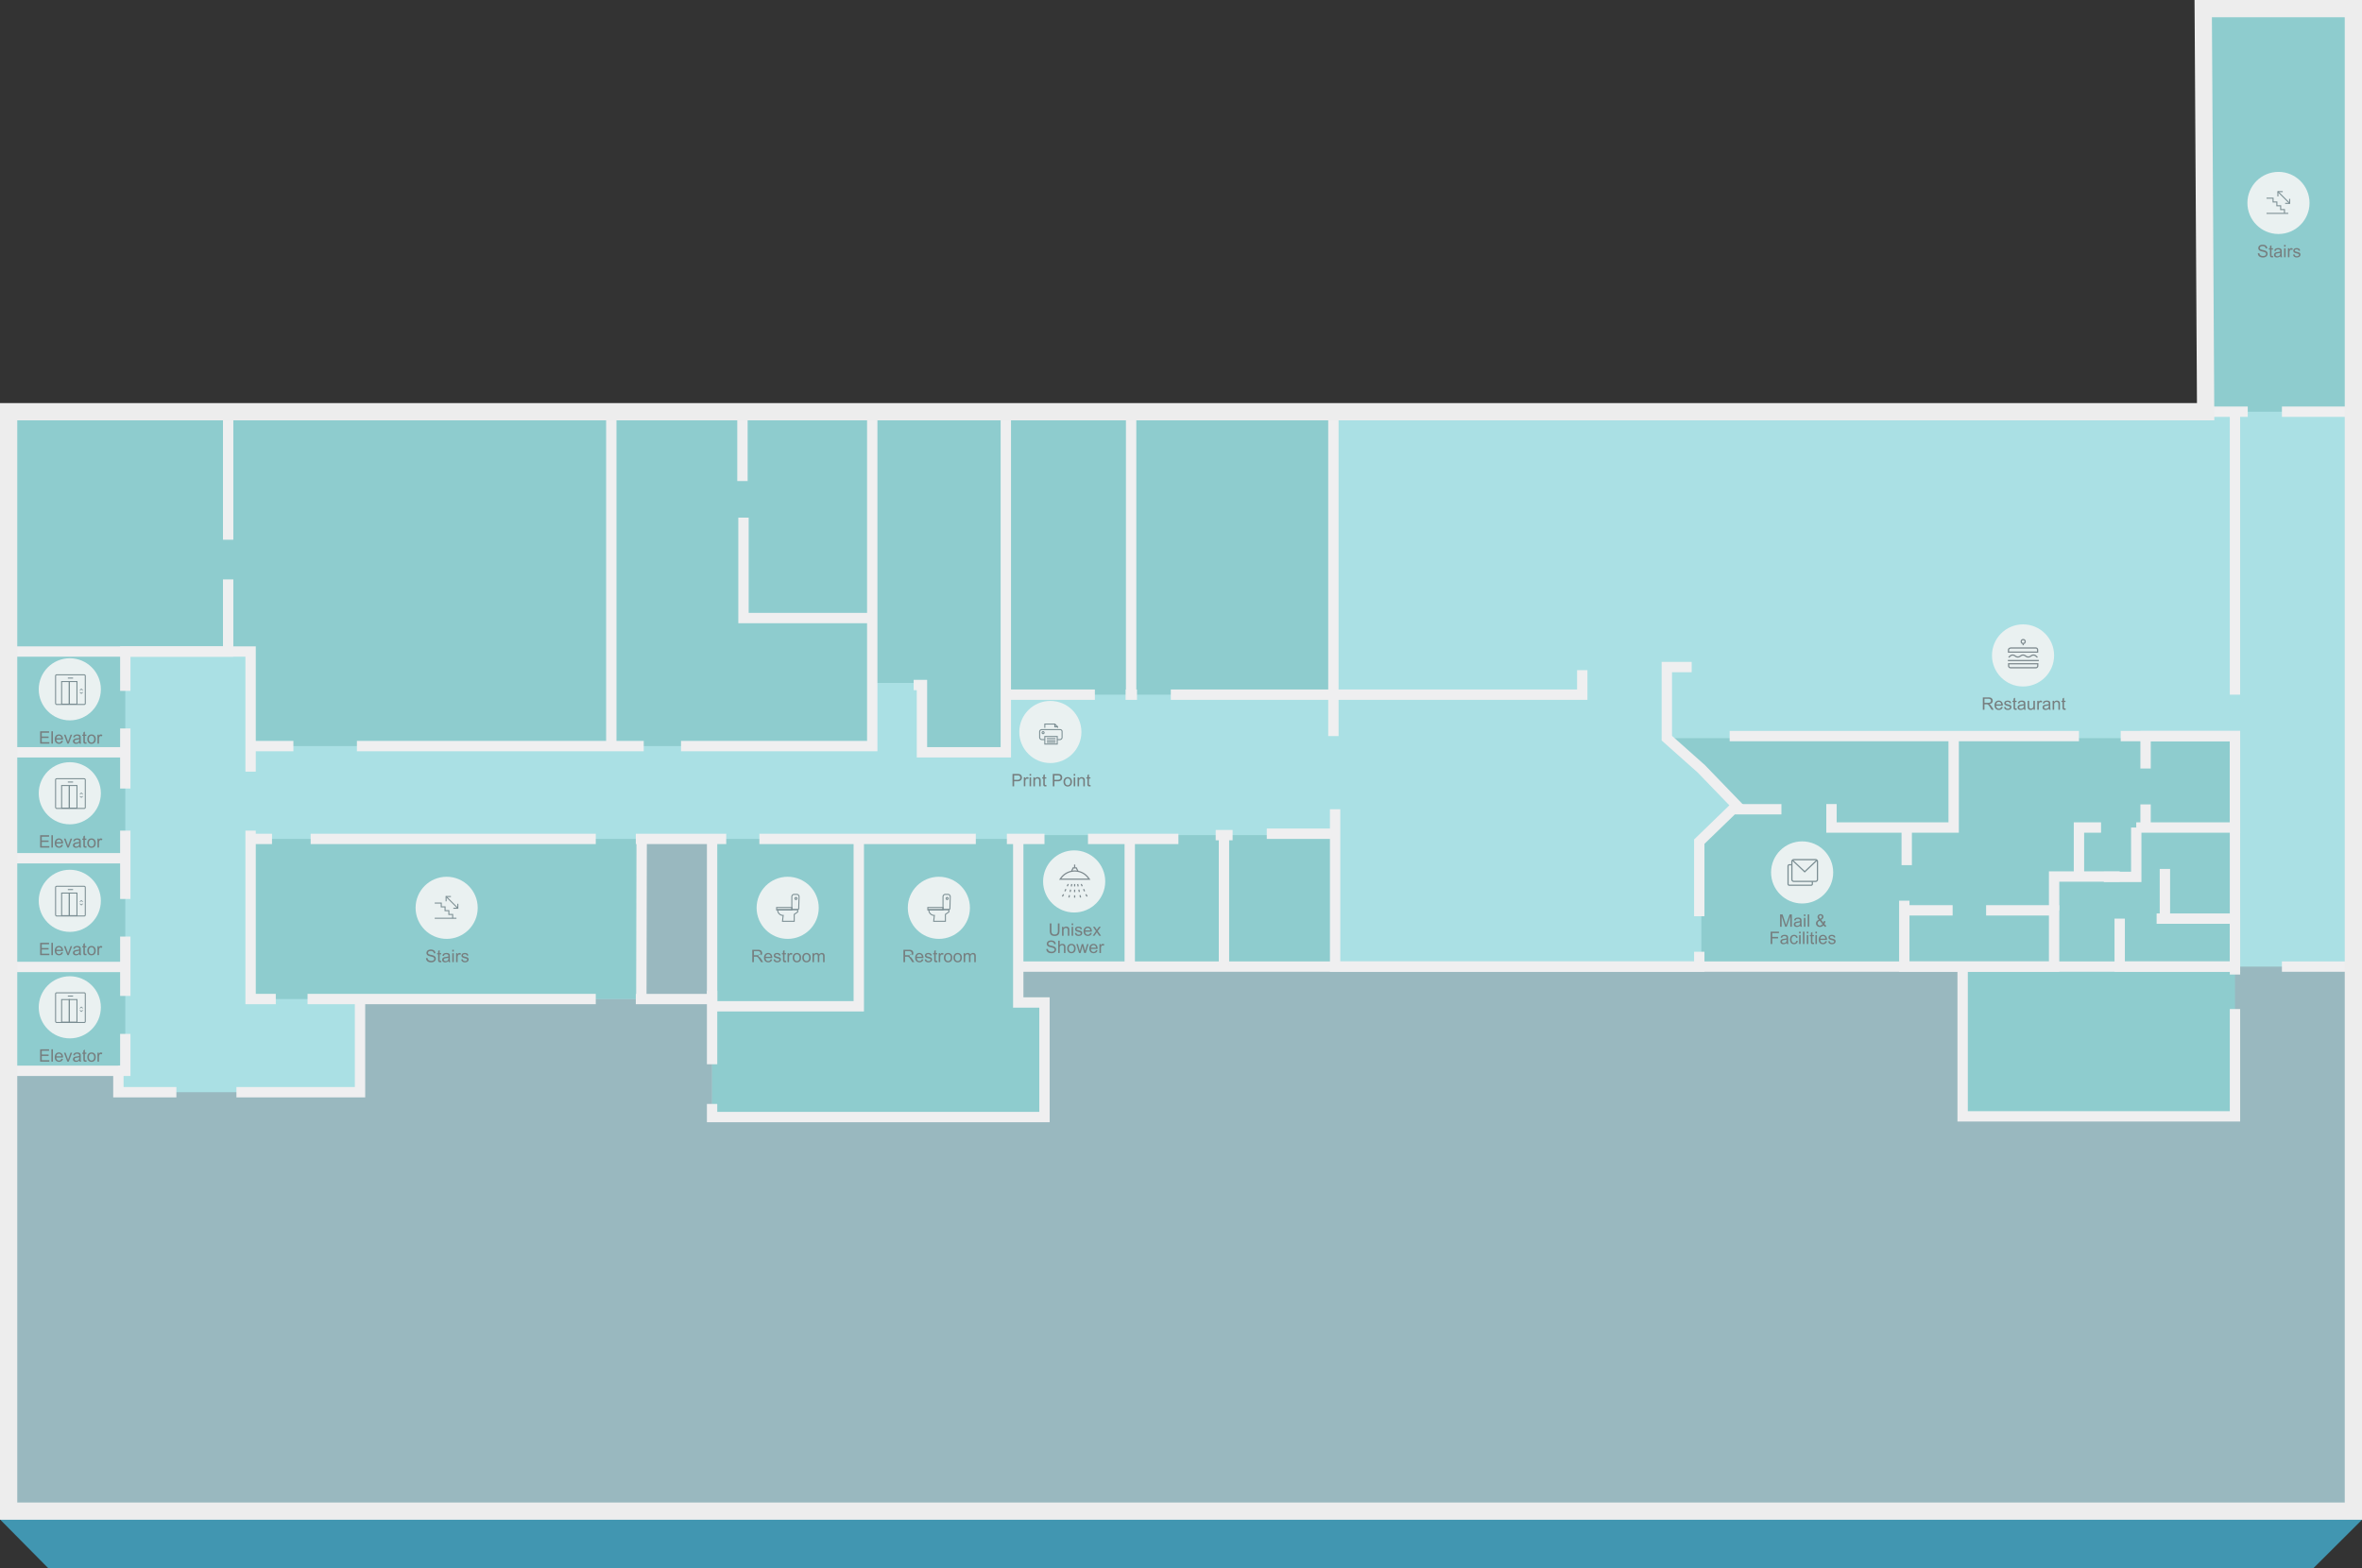 <svg id="Layer_1" data-name="Layer 1" xmlns="http://www.w3.org/2000/svg" viewBox="0 0 684.3 454.45"><rect x="0" y="0" width="684.3" height="454.45" fill="#333333" stroke="none"/><defs><style>.cls-1{fill:#4196b1;}.cls-2{fill:#aae0e4;}.cls-3{fill:#8eccce;}.cls-4{fill:#99b8bf;}.cls-11,.cls-12,.cls-13,.cls-14,.cls-15,.cls-5,.cls-6,.cls-8{fill:none;stroke-miterlimit:10;}.cls-5{stroke:#efeff0;stroke-width:3px;}.cls-6{stroke:#ededed;stroke-width:5px;}.cls-7{fill:#eaf1f1;}.cls-11,.cls-12,.cls-14,.cls-8{stroke:#7a8d92;}.cls-8{stroke-width:0.29px;}.cls-9{isolation:isolate;}.cls-10{fill:#767e7f;}.cls-11{stroke-width:0.293px;}.cls-12{stroke-width:0.2px;}.cls-13,.cls-15{stroke:#7e8a8f;}.cls-13{stroke-width:0.347px;}.cls-14{stroke-width:0.35px;}.cls-15{stroke-width:0.355px;}</style></defs><title>Paris-L3-EDIT</title><g id="shadow"><polygon class="cls-1" points="638.3 4.55 684.2 4.55 684.2 440.5 670.2 454.45 14 454.45 0.2 440.5 0.2 125.25 638.988 125.25 638.3 4.55"/></g><g id="background"><polygon class="cls-2" points="638.3 2.3 681.8 2.3 681.8 437.7 2.5 437.7 2.5 119.1 639 119.1 638.3 2.3"/></g><g id="spaces"><rect class="cls-3" x="73.3" y="243.1" width="113.2" height="46.4"/><polygon class="cls-3" points="206.3 243.1 295 243.1 295 290.5 302.6 290.5 302.6 323.7 206.3 323.7 206.3 243.1"/><polygon class="cls-3" points="386.3 201.3 386.3 119.3 1.7 119.3 1.7 310.3 36.3 310.3 36.3 188.3 72.6 188.3 72.6 216.2 180.2 216.2 252.7 216.2 252.7 197.9 267.4 197.9 267.4 218 291.4 218 291.4 201.3 386.3 201.3"/><rect class="cls-3" x="295" y="242" width="91.7" height="38.1"/><rect class="cls-3" x="568.6" y="280.1" width="79" height="43.4"/><rect class="cls-3" x="640.2" y="1.1" width="42.7" height="118.2"/><polygon class="cls-3" points="482.9 213.9 647.5 213.9 647.5 280.1 492.9 280.1 492.9 244.3 503.4 234.7 482.9 213.9"/><polygon class="cls-4" points="1.7 310.3 34.3 310.3 34.3 316.5 104.3 316.5 104.3 289.5 186.6 289.5 186.6 243.1 206.3 243.1 206.3 323.8 302.6 323.8 302.6 290.5 295 290.5 295 280.1 568.6 280.1 568.6 323.5 647.5 323.5 647.5 280.1 681.8 280.1 681.8 436.5 2.5 436.5 1.7 310.3"/></g><g id="outline"><polyline class="cls-5" points="2.5 188.8 72.6 188.8 72.6 223.6"/><polyline class="cls-5" points="72.6 240.7 72.6 289.5 79.9 289.5"/><polyline class="cls-5" points="89.1 289.5 172.6 289.5 104.3 289.5 104.3 316.5 68.5 316.5"/><polyline class="cls-5" points="51.1 316.5 34.3 316.5 34.3 310.3 2.5 310.3 2.5 280.2 36.3 280.2 36.3 288.6 36.3 271.4"/><polyline class="cls-5" points="2.5 248.7 36.3 248.7 36.3 260.5 36.3 240.7"/><polyline class="cls-5" points="2.5 218 36.3 218 36.3 228.5 36.3 211.1"/><polyline class="cls-5" points="36.3 200.2 36.3 188.8 66.1 188.8 66.1 167.9"/><polyline class="cls-5" points="34.3 310.3 36.3 310.3 36.3 299.6"/><line class="cls-5" x1="72.6" y1="243.1" x2="78.8" y2="243.1"/><line class="cls-5" x1="90" y1="243.1" x2="172.6" y2="243.1"/><polyline class="cls-5" points="184.2 243.1 210.4 243.1 206.3 243.1 206.3 289.5 184.2 289.5 185.8 289.5 185.9 243.1"/><polyline class="cls-5" points="220 243.1 282.7 243.1 248.8 243.1 248.8 291.6 206.3 291.6 206.3 287.1 206.3 308.4"/><polyline class="cls-5" points="206.3 319.9 206.3 323.7 302.6 323.7 302.6 290.5 295 290.5 295 243.1 291.7 243.1 302.6 243.1"/><polyline class="cls-5" points="315.2 243.1 341.4 243.1 327.3 243.1 327.3 280.1 295 280.1 386.8 280.1 647.5 280.1 647.5 282.4 647.5 213.3 614.4 213.3"/><polyline class="cls-5" points="602.3 213.3 501.1 213.3 566 213.3 566 239.8 530.6 239.8 530.6 233"/><line class="cls-5" x1="552.4" y1="250.7" x2="552.4" y2="239.8"/><polyline class="cls-5" points="551.7 261 551.7 280.1 595.1 280.1 595.1 263.8 575.4 263.8"/><polyline class="cls-5" points="490.1 193.3 482.9 193.3 482.9 213.9 492.9 222.8 504.2 234.5"/><polyline class="cls-5" points="516.1 234.5 502 234.5 492.3 243.9 492.3 265.5"/><polyline class="cls-5" points="492.3 275.8 492.3 280.1 386.8 280.1 386.8 234.5 386.8 241.6 367 241.6"/><polyline class="cls-5" points="357.1 242 352.2 242 354.6 242 354.6 280.1"/><polyline class="cls-5" points="326.1 201.3 329.4 201.3 327.7 201.3 327.7 119.3 386.3 119.3 386.3 201.3 339.2 201.3 458.4 201.3 458.4 194.2"/><line class="cls-5" x1="386.3" y1="201.3" x2="386.3" y2="213.3"/><polyline class="cls-5" points="215.1 139.4 215.1 119.3 252.7 119.3 252.7 216.2 197.3 216.2"/><polyline class="cls-5" points="264.7 198.5 267.1 198.5 267.1 218 291.4 218 291.4 119.3 177.1 119.3 177.1 216.2 186.5 216.2 103.4 216.2"/><line class="cls-5" x1="66.1" y1="156.4" x2="66.1" y2="120.5"/><line class="cls-5" x1="85" y1="216.2" x2="72.6" y2="216.2"/><polyline class="cls-5" points="252.7 179.1 215.4 179.1 215.4 150"/><polyline class="cls-5" points="595.1 263.8 595.1 254 614.1 254 602.3 254 602.3 239.8 608.7 239.8"/><line class="cls-5" x1="551.7" y1="263.8" x2="565.7" y2="263.8"/><polyline class="cls-5" points="621.6 222.7 621.6 213.3 647.5 213.3 647.5 239.8 618.9 239.8 621.6 239.8 621.6 233.1"/><polyline class="cls-5" points="614.1 266.2 614.1 280.1 647.5 280.1 647.5 266.2 624.8 266.2 627.2 266.2 627.2 251.8"/><polyline class="cls-5" points="568.6 280.1 568.6 323.5 647.5 323.5 647.5 292.4"/><polyline class="cls-5" points="661.1 119.3 681.8 119.3 681.8 280.1 661.1 280.1"/><polyline class="cls-5" points="639 119.3 651.2 119.3 647.5 119.3 647.5 201.3"/><polyline class="cls-5" points="618.9 239.8 618.9 254.1 609.5 254.1"/><line class="cls-5" x1="291.4" y1="201.3" x2="317.2" y2="201.3"/><polygon class="cls-6" points="638.3 2.5 681.8 2.5 681.8 437.9 2.5 437.9 2.5 119.3 639 119.3 638.3 2.5"/></g><g id="icons_and_labels" data-name="icons and labels"><circle class="cls-7" cx="228.2" cy="263.068" r="9"/><g id="Outline_Icons-5-3" data-name="Outline Icons-5-3"><path class="cls-8" d="M268.2,292.268c0,.1-.1.3-.2.3h-1.8v-3.7a.684.684,0,0,1,.7-.7h.7a.684.684,0,0,1,.7.7h0l-.1,3.4Z" transform="translate(-36.8 -29)"/><path class="cls-8" d="M263.5,295.968h3.4v-2l1-.7v-.7h-5.8a1.579,1.579,0,0,0,1.5,1.7h.1Z" transform="translate(-36.8 -29)"/><rect class="cls-8" x="225" y="262.968" width="4.4" height="0.7"/><circle class="cls-8" cx="230.6" cy="260.368" r="0.3"/></g><g class="cls-9"><path class="cls-10" d="M254.741,307.807v-3.579h1.587a2.108,2.108,0,0,1,.728.1.8.8,0,0,1,.4.34,1.019,1.019,0,0,1,.149.54.9.9,0,0,1-.247.642.423.423,0,1,0-.476.511,2.487,2.487,0,0,1,.393.476l.623.975h-.6l-.474-.744q-.207-.322-.342-.494a1.054,1.054,0,0,0-.241-.238.691.691,0,0,0-.216-.1,1.384,1.384,0,0,0-.264-.018h-.549v1.59Zm.474-2h1.018a1.526,1.526,0,0,0,.508-.066.54.54,0,0,0,.278-.215.583.583,0,0,0,.1-.321.533.533,0,0,0-.184-.417.862.862,0,0,0-.583-.164h-1.133Z" transform="translate(-36.8 -29)"/><path class="cls-10" d="M260.063,306.972l.454.056a1.108,1.108,0,0,1-.4.618,1.347,1.347,0,0,1-1.644-.131,1.365,1.365,0,0,1-.333-.982,1.433,1.433,0,0,1,.337-1.016,1.14,1.14,0,0,1,.874-.361,1.108,1.108,0,0,1,.85.354,1.4,1.4,0,0,1,.33,1c0,.025,0,.064,0,.117H258.6a1,1,0,0,0,.242.654.723.723,0,0,0,.542.227.67.67,0,0,0,.413-.127A.847.847,0,0,0,260.063,306.972Zm-1.443-.71h1.448a.878.878,0,0,0-.166-.491.674.674,0,0,0-.544-.254.7.7,0,0,0-.509.2A.806.806,0,0,0,258.621,306.262Z" transform="translate(-36.8 -29)"/><path class="cls-10" d="M260.894,307.033l.435-.068a.611.611,0,0,0,.2.4.717.717,0,0,0,.468.139.688.688,0,0,0,.449-.123.368.368,0,0,0,.146-.289.266.266,0,0,0-.129-.234,1.911,1.911,0,0,0-.449-.149,4.078,4.078,0,0,1-.67-.211.64.64,0,0,1-.379-.595.667.667,0,0,1,.08-.321.708.708,0,0,1,.216-.245.9.9,0,0,1,.279-.128,1.325,1.325,0,0,1,.38-.053,1.5,1.5,0,0,1,.536.088.727.727,0,0,1,.34.238.927.927,0,0,1,.151.4l-.43.059a.471.471,0,0,0-.169-.312.62.62,0,0,0-.4-.112.714.714,0,0,0-.432.1.29.29,0,0,0-.129.234.244.244,0,0,0,.054.153.391.391,0,0,0,.168.117c.044.017.173.054.388.112a5.431,5.431,0,0,1,.651.2.661.661,0,0,1,.289.23.645.645,0,0,1,.1.376.736.736,0,0,1-.128.414.824.824,0,0,1-.37.3,1.338,1.338,0,0,1-.547.106,1.219,1.219,0,0,1-.77-.21A.975.975,0,0,1,260.894,307.033Z" transform="translate(-36.8 -29)"/><path class="cls-10" d="M264.529,307.414l.063.388a1.606,1.606,0,0,1-.332.039.759.759,0,0,1-.371-.075.426.426,0,0,1-.186-.2,1.583,1.583,0,0,1-.054-.52v-1.491h-.322v-.342h.322v-.642l.437-.264v.905h.442v.342h-.442v1.517a.778.778,0,0,0,.023.241.178.178,0,0,0,.076.085.287.287,0,0,0,.15.032A1.527,1.527,0,0,0,264.529,307.414Z" transform="translate(-36.8 -29)"/><path class="cls-10" d="M264.954,307.807v-2.593h.4v.394a1.065,1.065,0,0,1,.28-.364.486.486,0,0,1,.282-.088.854.854,0,0,1,.452.142l-.151.408a.62.62,0,0,0-.322-.1.42.42,0,0,0-.259.087.468.468,0,0,0-.164.24,1.712,1.712,0,0,0-.073.513v1.357Z" transform="translate(-36.8 -29)"/><path class="cls-10" d="M266.46,306.51a1.336,1.336,0,0,1,.4-1.066,1.2,1.2,0,0,1,.815-.288,1.164,1.164,0,0,1,.874.351,1.332,1.332,0,0,1,.339.968,1.72,1.72,0,0,1-.15.787,1.07,1.07,0,0,1-.437.446,1.274,1.274,0,0,1-.626.158,1.163,1.163,0,0,1-.88-.35A1.392,1.392,0,0,1,266.46,306.51Zm.452,0a1.1,1.1,0,0,0,.217.746.723.723,0,0,0,1.091,0,1.129,1.129,0,0,0,.217-.759,1.07,1.07,0,0,0-.219-.729.725.725,0,0,0-1.09,0A1.1,1.1,0,0,0,266.912,306.51Z" transform="translate(-36.8 -29)"/><path class="cls-10" d="M269.241,306.51a1.336,1.336,0,0,1,.4-1.066,1.2,1.2,0,0,1,.815-.288,1.164,1.164,0,0,1,.874.351,1.332,1.332,0,0,1,.339.968,1.72,1.72,0,0,1-.15.787,1.07,1.07,0,0,1-.437.446,1.274,1.274,0,0,1-.626.158,1.163,1.163,0,0,1-.88-.35A1.392,1.392,0,0,1,269.241,306.51Zm.452,0a1.1,1.1,0,0,0,.217.746.723.723,0,0,0,1.091,0,1.129,1.129,0,0,0,.217-.759,1.07,1.07,0,0,0-.219-.729.725.725,0,0,0-1.09,0A1.1,1.1,0,0,0,269.692,306.51Z" transform="translate(-36.8 -29)"/><path class="cls-10" d="M272.185,307.807v-2.593h.393v.364a.914.914,0,0,1,.786-.423.852.852,0,0,1,.473.12.636.636,0,0,1,.26.334.931.931,0,0,1,.8-.454.788.788,0,0,1,.593.214.914.914,0,0,1,.208.658v1.779h-.437v-1.633a1.21,1.21,0,0,0-.042-.38.369.369,0,0,0-.155-.187.478.478,0,0,0-.264-.071.615.615,0,0,0-.454.182.8.8,0,0,0-.181.583v1.506h-.439v-1.685a.74.74,0,0,0-.107-.439.407.407,0,0,0-.352-.146.634.634,0,0,0-.343.1.553.553,0,0,0-.229.286,1.6,1.6,0,0,0-.071.541v1.346Z" transform="translate(-36.8 -29)"/></g><circle class="cls-7" cx="20.221" cy="199.746" r="9"/><g class="cls-9"><path class="cls-10" d="M48.43,244.485v-3.579h2.588v.423H48.9v1.1h1.98v.42H48.9v1.219h2.2v.422Z" transform="translate(-36.8 -29)"/><path class="cls-10" d="M51.689,244.485v-3.579h.439v3.579Z" transform="translate(-36.8 -29)"/><path class="cls-10" d="M54.585,243.65l.454.056a1.108,1.108,0,0,1-.4.618A1.347,1.347,0,0,1,53,244.193a1.365,1.365,0,0,1-.333-.982A1.433,1.433,0,0,1,53,242.195a1.14,1.14,0,0,1,.874-.361,1.108,1.108,0,0,1,.85.354,1.4,1.4,0,0,1,.33,1c0,.025,0,.064,0,.117H53.118a1,1,0,0,0,.242.654.723.723,0,0,0,.542.227.67.67,0,0,0,.413-.127A.847.847,0,0,0,54.585,243.65Zm-1.443-.71H54.59a.878.878,0,0,0-.166-.491.674.674,0,0,0-.544-.254.7.7,0,0,0-.509.2A.806.806,0,0,0,53.142,242.94Z" transform="translate(-36.8 -29)"/><path class="cls-10" d="M56.311,244.485l-.986-2.593h.464l.557,1.553q.09.252.166.522.059-.205.164-.493l.576-1.582H57.7l-.981,2.593Z" transform="translate(-36.8 -29)"/><path class="cls-10" d="M59.783,244.165a1.621,1.621,0,0,1-.47.293,1.347,1.347,0,0,1-.485.086.94.94,0,0,1-.657-.209.688.688,0,0,1-.229-.533.7.7,0,0,1,.087-.348.714.714,0,0,1,.227-.253,1.062,1.062,0,0,1,.316-.144,3.061,3.061,0,0,1,.391-.066,3.987,3.987,0,0,0,.784-.151c0-.061,0-.1,0-.114a.485.485,0,0,0-.125-.379.734.734,0,0,0-.5-.148.779.779,0,0,0-.458.108.665.665,0,0,0-.218.384l-.43-.059a1.068,1.068,0,0,1,.193-.445.838.838,0,0,1,.388-.261,1.719,1.719,0,0,1,.588-.092,1.565,1.565,0,0,1,.54.078.706.706,0,0,1,.305.2.693.693,0,0,1,.137.3,2.491,2.491,0,0,1,.022.406v.586a6.264,6.264,0,0,0,.028.774.993.993,0,0,0,.111.312h-.459A.934.934,0,0,1,59.783,244.165Zm-.037-.98a3.285,3.285,0,0,1-.718.166,1.592,1.592,0,0,0-.383.088.381.381,0,0,0-.173.143.389.389,0,0,0,.072.5.573.573,0,0,0,.39.117.9.9,0,0,0,.452-.111.686.686,0,0,0,.291-.3,1.055,1.055,0,0,0,.071-.439Z" transform="translate(-36.8 -29)"/><path class="cls-10" d="M61.831,244.092l.063.388a1.606,1.606,0,0,1-.332.039.759.759,0,0,1-.371-.075.426.426,0,0,1-.186-.2,1.583,1.583,0,0,1-.054-.52v-1.491H60.63v-.342h.322v-.642l.437-.264v.905h.442v.342h-.442v1.517a.778.778,0,0,0,.023.241.178.178,0,0,0,.076.085.287.287,0,0,0,.15.032A1.527,1.527,0,0,0,61.831,244.092Z" transform="translate(-36.8 -29)"/><path class="cls-10" d="M62.1,243.188a1.336,1.336,0,0,1,.4-1.066,1.2,1.2,0,0,1,.815-.288,1.164,1.164,0,0,1,.874.351,1.332,1.332,0,0,1,.339.968,1.72,1.72,0,0,1-.15.787,1.07,1.07,0,0,1-.437.446,1.274,1.274,0,0,1-.626.158,1.163,1.163,0,0,1-.88-.35A1.392,1.392,0,0,1,62.1,243.188Zm.452,0a1.1,1.1,0,0,0,.217.746.723.723,0,0,0,1.091,0,1.129,1.129,0,0,0,.217-.759,1.07,1.07,0,0,0-.219-.729.725.725,0,0,0-1.09,0A1.1,1.1,0,0,0,62.549,243.188Z" transform="translate(-36.8 -29)"/><path class="cls-10" d="M65.037,244.485v-2.593h.4v.394a1.065,1.065,0,0,1,.28-.364.486.486,0,0,1,.282-.088.854.854,0,0,1,.452.142l-.151.408a.62.62,0,0,0-.322-.1.42.42,0,0,0-.259.087.468.468,0,0,0-.164.24,1.712,1.712,0,0,0-.073.513v1.357Z" transform="translate(-36.8 -29)"/></g><rect class="cls-11" x="16.101" y="195.538" width="8.609" height="8.609" rx="0.307" ry="0.307"/><rect class="cls-11" x="17.859" y="197.5" width="2.218" height="6.549"/><rect class="cls-11" x="20.078" y="197.5" width="2.218" height="6.549"/><line class="cls-11" x1="19.652" y1="196.489" x2="21.173" y2="196.489"/><polyline class="cls-12" points="23.155 200.035 23.566 199.65 23.977 200.035"/><polyline class="cls-12" points="23.155 200.582 23.566 200.967 23.977 200.582"/><circle class="cls-7" cx="129.4" cy="263.068" r="9"/><g class="cls-9"><path class="cls-10" d="M160.218,306.656l.447-.039a.983.983,0,0,0,.147.441.811.811,0,0,0,.36.278,1.369,1.369,0,0,0,.549.106,1.314,1.314,0,0,0,.479-.081.659.659,0,0,0,.309-.221.509.509,0,0,0,.1-.307.464.464,0,0,0-.1-.294.712.712,0,0,0-.322-.211,6.145,6.145,0,0,0-.637-.175,3.243,3.243,0,0,1-.691-.224.97.97,0,0,1-.382-.333.817.817,0,0,1-.126-.446.911.911,0,0,1,.154-.506.947.947,0,0,1,.449-.357,1.69,1.69,0,0,1,.656-.123,1.787,1.787,0,0,1,.7.129,1.014,1.014,0,0,1,.468.377,1.094,1.094,0,0,1,.176.564l-.454.033a.732.732,0,0,0-.248-.512.961.961,0,0,0-.624-.174,1,1,0,0,0-.626.157.473.473,0,0,0-.2.38.406.406,0,0,0,.139.317,1.888,1.888,0,0,0,.714.255,4.67,4.67,0,0,1,.793.229,1.078,1.078,0,0,1,.461.365.886.886,0,0,1,.149.509.97.97,0,0,1-.164.538,1.072,1.072,0,0,1-.47.394,1.635,1.635,0,0,1-.689.14,2.072,2.072,0,0,1-.814-.141,1.15,1.15,0,0,1-.516-.427A1.213,1.213,0,0,1,160.218,306.656Z" transform="translate(-36.8 -29)"/><path class="cls-10" d="M164.617,307.414l.063.388a1.6,1.6,0,0,1-.332.039.76.76,0,0,1-.371-.075.428.428,0,0,1-.186-.2,1.6,1.6,0,0,1-.054-.52v-1.491h-.322v-.342h.322v-.642l.438-.264v.905h.441v.342h-.441v1.517a.8.8,0,0,0,.022.241.178.178,0,0,0,.076.085.289.289,0,0,0,.15.032A1.514,1.514,0,0,0,164.617,307.414Z" transform="translate(-36.8 -29)"/><path class="cls-10" d="M166.739,307.486a1.628,1.628,0,0,1-.47.293,1.35,1.35,0,0,1-.485.086.939.939,0,0,1-.656-.209.686.686,0,0,1-.229-.533.7.7,0,0,1,.087-.348.71.71,0,0,1,.227-.253,1.062,1.062,0,0,1,.316-.144,3.03,3.03,0,0,1,.391-.066,3.98,3.98,0,0,0,.783-.151q0-.091,0-.114a.485.485,0,0,0-.125-.379.733.733,0,0,0-.5-.148.778.778,0,0,0-.458.108.665.665,0,0,0-.219.384l-.43-.059a1.063,1.063,0,0,1,.193-.445.836.836,0,0,1,.388-.261,1.722,1.722,0,0,1,.589-.092,1.562,1.562,0,0,1,.539.078.614.614,0,0,1,.442.5,2.508,2.508,0,0,1,.021.406v.586a6.224,6.224,0,0,0,.028.774.969.969,0,0,0,.111.312h-.459A.912.912,0,0,1,166.739,307.486Zm-.037-.98a3.271,3.271,0,0,1-.718.166,1.58,1.58,0,0,0-.383.088.373.373,0,0,0-.234.352.374.374,0,0,0,.133.293.573.573,0,0,0,.39.117.9.9,0,0,0,.451-.111.689.689,0,0,0,.291-.3,1.064,1.064,0,0,0,.07-.439Z" transform="translate(-36.8 -29)"/><path class="cls-10" d="M167.83,304.732v-.5h.439v.5Zm0,3.074v-2.593h.439v2.593Z" transform="translate(-36.8 -29)"/><path class="cls-10" d="M168.934,307.807v-2.593h.4v.394a1.071,1.071,0,0,1,.28-.364.485.485,0,0,1,.281-.088.856.856,0,0,1,.452.142l-.151.408a.62.62,0,0,0-.322-.1.418.418,0,0,0-.259.087.469.469,0,0,0-.164.24,1.712,1.712,0,0,0-.073.513v1.357Z" transform="translate(-36.8 -29)"/><path class="cls-10" d="M170.428,307.033l.435-.068a.611.611,0,0,0,.2.4.716.716,0,0,0,.468.139.689.689,0,0,0,.449-.123.368.368,0,0,0,.146-.289.265.265,0,0,0-.13-.234,1.9,1.9,0,0,0-.449-.149,4.068,4.068,0,0,1-.67-.211.642.642,0,0,1-.38-.595.662.662,0,0,1,.08-.321.7.7,0,0,1,.216-.245.9.9,0,0,1,.279-.128,1.323,1.323,0,0,1,.38-.053,1.505,1.505,0,0,1,.536.088.726.726,0,0,1,.34.238.921.921,0,0,1,.151.4l-.43.059a.473.473,0,0,0-.169-.312.621.621,0,0,0-.4-.112.712.712,0,0,0-.432.1.289.289,0,0,0-.13.234.246.246,0,0,0,.054.153.393.393,0,0,0,.169.117c.044.017.173.054.388.112a5.416,5.416,0,0,1,.651.2.667.667,0,0,1,.289.23.649.649,0,0,1,.1.376.736.736,0,0,1-.128.414.826.826,0,0,1-.37.3,1.336,1.336,0,0,1-.547.106,1.216,1.216,0,0,1-.77-.21A.976.976,0,0,1,170.428,307.033Z" transform="translate(-36.8 -29)"/></g><g id="Outline_Icons-2-2-4-2-2-2-3" data-name="Outline Icons-2-2-4-2-2-2-3"><line class="cls-8" x1="125.939" y1="266.091" x2="132.239" y2="266.091"/><polyline class="cls-8" points="131.139 266.091 131.139 264.991 130.039 264.991 130.039 263.891 128.939 263.891 128.939 262.791 127.839 262.791 127.839 261.691 125.939 261.691"/><line class="cls-8" x1="129.239" y1="259.791" x2="132.639" y2="263.191"/><polyline class="cls-8" points="129.239 261.191 129.239 259.791 130.639 259.791"/><polyline class="cls-8" points="132.639 261.891 132.639 263.191 131.339 263.191"/></g><circle class="cls-7" cx="304.3" cy="212.116" r="9"/><g class="cls-9"><path class="cls-10" d="M330.137,256.854v-3.579h1.35a3.3,3.3,0,0,1,.544.034,1.08,1.08,0,0,1,.442.167.874.874,0,0,1,.287.346,1.164,1.164,0,0,1-.182,1.261,1.393,1.393,0,0,1-1.05.316h-.918v1.455Zm.474-1.877h.925a.978.978,0,0,0,.652-.172.607.607,0,0,0,.193-.48.645.645,0,0,0-.114-.385.529.529,0,0,0-.3-.211,2.011,2.011,0,0,0-.442-.031h-.916Z" transform="translate(-36.8 -29)"/><path class="cls-10" d="M333.411,256.854v-2.593h.4v.394a1.065,1.065,0,0,1,.28-.364.486.486,0,0,1,.282-.088.854.854,0,0,1,.452.142l-.151.408a.62.62,0,0,0-.322-.1.42.42,0,0,0-.259.087.468.468,0,0,0-.164.24,1.712,1.712,0,0,0-.073.513v1.357Z" transform="translate(-36.8 -29)"/><path class="cls-10" d="M335.083,253.78v-.5h.439v.5Zm0,3.074v-2.593h.439v2.593Z" transform="translate(-36.8 -29)"/><path class="cls-10" d="M336.191,256.854v-2.593h.4v.368a.933.933,0,0,1,.825-.427,1.093,1.093,0,0,1,.431.084.677.677,0,0,1,.294.222.846.846,0,0,1,.137.324,2.533,2.533,0,0,1,.024.428v1.594h-.439v-1.577a1.184,1.184,0,0,0-.051-.4.421.421,0,0,0-.182-.213.579.579,0,0,0-.306-.079.712.712,0,0,0-.485.179.878.878,0,0,0-.2.676v1.416Z" transform="translate(-36.8 -29)"/><path class="cls-10" d="M339.932,256.462l.063.388a1.606,1.606,0,0,1-.332.039.759.759,0,0,1-.371-.075.426.426,0,0,1-.186-.2,1.583,1.583,0,0,1-.054-.52V254.6h-.322v-.342h.322v-.642l.437-.264v.905h.442v.342h-.442v1.517a.778.778,0,0,0,.023.241.178.178,0,0,0,.076.085.287.287,0,0,0,.15.032A1.527,1.527,0,0,0,339.932,256.462Z" transform="translate(-36.8 -29)"/><path class="cls-10" d="M341.807,256.854v-3.579h1.35a3.3,3.3,0,0,1,.544.034,1.08,1.08,0,0,1,.442.167.874.874,0,0,1,.287.346,1.164,1.164,0,0,1-.182,1.261,1.393,1.393,0,0,1-1.05.316h-.918v1.455Zm.474-1.877h.925a.978.978,0,0,0,.652-.172.607.607,0,0,0,.193-.48.645.645,0,0,0-.114-.385.529.529,0,0,0-.3-.211,2.011,2.011,0,0,0-.442-.031h-.916Z" transform="translate(-36.8 -29)"/><path class="cls-10" d="M344.922,255.558a1.336,1.336,0,0,1,.4-1.066,1.2,1.2,0,0,1,.815-.288,1.164,1.164,0,0,1,.874.351,1.332,1.332,0,0,1,.339.968,1.72,1.72,0,0,1-.15.787,1.07,1.07,0,0,1-.437.446,1.274,1.274,0,0,1-.626.158,1.163,1.163,0,0,1-.88-.35A1.392,1.392,0,0,1,344.922,255.558Zm.452,0a1.1,1.1,0,0,0,.217.746.723.723,0,0,0,1.091,0,1.129,1.129,0,0,0,.217-.759,1.07,1.07,0,0,0-.219-.729.725.725,0,0,0-1.09,0A1.1,1.1,0,0,0,345.374,255.558Z" transform="translate(-36.8 -29)"/><path class="cls-10" d="M347.869,253.78v-.5h.439v.5Zm0,3.074v-2.593h.439v2.593Z" transform="translate(-36.8 -29)"/><path class="cls-10" d="M348.977,256.854v-2.593h.4v.368a.933.933,0,0,1,.825-.427,1.093,1.093,0,0,1,.431.084.677.677,0,0,1,.294.222.846.846,0,0,1,.137.324,2.533,2.533,0,0,1,.024.428v1.594h-.439v-1.577a1.184,1.184,0,0,0-.051-.4.421.421,0,0,0-.182-.213.579.579,0,0,0-.306-.079.712.712,0,0,0-.485.179.878.878,0,0,0-.2.676v1.416Z" transform="translate(-36.8 -29)"/><path class="cls-10" d="M352.717,256.462l.063.388a1.606,1.606,0,0,1-.332.039.759.759,0,0,1-.371-.075.426.426,0,0,1-.186-.2,1.583,1.583,0,0,1-.054-.52V254.6h-.322v-.342h.322v-.642l.437-.264v.905h.442v.342h-.442v1.517a.778.778,0,0,0,.023.241.178.178,0,0,0,.076.085.287.287,0,0,0,.15.032A1.527,1.527,0,0,0,352.717,256.462Z" transform="translate(-36.8 -29)"/></g><g id="Outline_Icons-13-2-4-2-5" data-name="Outline Icons-13-2-4-2-5"><g id="Outline_Icons-14-2-4-2-5" data-name="Outline Icons-14-2-4-2-5"><path class="cls-8" d="M339.5,243.316h-.9a.645.645,0,0,1-.6-.6v-1.7a.645.645,0,0,1,.6-.6h5.3a.576.576,0,0,1,.6.6h0v1.7a.645.645,0,0,1-.6.6h-.8" transform="translate(-36.8 -29)"/><polyline class="cls-8" points="302.698 210.916 302.698 209.816 305.598 209.816 306.398 210.616 306.398 210.916"/><rect class="cls-8" x="302.698" y="213.416" width="3.6" height="2.2"/><circle class="cls-8" cx="302.198" cy="212.316" r="0.3"/><line class="cls-8" x1="303.298" y1="214.016" x2="305.798" y2="214.016"/><line class="cls-8" x1="303.298" y1="214.616" x2="305.798" y2="214.616"/><line class="cls-8" x1="303.298" y1="215.116" x2="305.798" y2="215.116"/><polyline class="cls-8" points="305.598 209.816 305.598 210.616 306.398 210.616"/></g></g><circle class="cls-7" cx="311.2" cy="255.423" r="9"/><g class="cls-9"><path class="cls-10" d="M343.277,296.583h.474v2.067a2.445,2.445,0,0,1-.122.857,1.048,1.048,0,0,1-.44.517,1.561,1.561,0,0,1-.836.2,1.723,1.723,0,0,1-.823-.173.989.989,0,0,1-.457-.5,2.386,2.386,0,0,1-.137-.9v-2.067h.474v2.065a2.022,2.022,0,0,0,.086.688.656.656,0,0,0,.3.34,1.031,1.031,0,0,0,.517.12.986.986,0,0,0,.745-.237,1.363,1.363,0,0,0,.222-.91Z" transform="translate(-36.8 -29)"/><path class="cls-10" d="M344.483,300.162v-2.593h.4v.368a.933.933,0,0,1,.825-.427,1.093,1.093,0,0,1,.431.084.677.677,0,0,1,.294.222.846.846,0,0,1,.137.324,2.533,2.533,0,0,1,.024.428v1.594h-.439v-1.577a1.184,1.184,0,0,0-.051-.4.421.421,0,0,0-.182-.213.579.579,0,0,0-.306-.079.712.712,0,0,0-.485.179.878.878,0,0,0-.2.676v1.416Z" transform="translate(-36.8 -29)"/><path class="cls-10" d="M347.266,297.088v-.5h.439v.5Zm0,3.074v-2.593h.439v2.593Z" transform="translate(-36.8 -29)"/><path class="cls-10" d="M348.2,299.389l.435-.068a.611.611,0,0,0,.2.4.717.717,0,0,0,.468.139.688.688,0,0,0,.449-.123.368.368,0,0,0,.146-.289.266.266,0,0,0-.129-.234,1.911,1.911,0,0,0-.449-.149,4.078,4.078,0,0,1-.67-.211.64.64,0,0,1-.379-.595.667.667,0,0,1,.08-.321.708.708,0,0,1,.216-.245.9.9,0,0,1,.279-.128,1.325,1.325,0,0,1,.38-.053,1.5,1.5,0,0,1,.536.088.727.727,0,0,1,.34.238.927.927,0,0,1,.151.4l-.43.059a.471.471,0,0,0-.169-.312.62.62,0,0,0-.4-.112.714.714,0,0,0-.432.1.29.29,0,0,0-.129.234.244.244,0,0,0,.054.153.391.391,0,0,0,.168.117c.044.017.173.054.388.112a5.431,5.431,0,0,1,.651.2.661.661,0,0,1,.289.23.645.645,0,0,1,.1.376.736.736,0,0,1-.128.414.824.824,0,0,1-.37.3,1.338,1.338,0,0,1-.547.106,1.219,1.219,0,0,1-.77-.21A.975.975,0,0,1,348.2,299.389Z" transform="translate(-36.8 -29)"/><path class="cls-10" d="M352.649,299.327l.454.056a1.108,1.108,0,0,1-.4.618,1.347,1.347,0,0,1-1.644-.131,1.365,1.365,0,0,1-.333-.982,1.433,1.433,0,0,1,.337-1.016,1.14,1.14,0,0,1,.874-.361,1.108,1.108,0,0,1,.85.354,1.4,1.4,0,0,1,.33,1c0,.025,0,.064,0,.117h-1.934a1,1,0,0,0,.242.654.723.723,0,0,0,.542.227.67.67,0,0,0,.413-.127A.847.847,0,0,0,352.649,299.327Zm-1.443-.71h1.448a.878.878,0,0,0-.166-.491.674.674,0,0,0-.544-.254.7.7,0,0,0-.509.2A.806.806,0,0,0,351.207,298.617Z" transform="translate(-36.8 -29)"/><path class="cls-10" d="M353.362,300.162l.947-1.348-.876-1.245h.549l.4.608c.075.115.135.212.181.29.072-.107.138-.2.2-.286l.437-.612h.525l-.9,1.221.964,1.372h-.54l-.532-.806-.142-.218-.681,1.023Z" transform="translate(-36.8 -29)"/><path class="cls-10" d="M339.932,304.012l.447-.039a.983.983,0,0,0,.148.441.812.812,0,0,0,.36.278,1.371,1.371,0,0,0,.549.106,1.315,1.315,0,0,0,.479-.081.662.662,0,0,0,.309-.221.512.512,0,0,0,.1-.307.466.466,0,0,0-.1-.294.717.717,0,0,0-.322-.211,6.168,6.168,0,0,0-.637-.175,3.247,3.247,0,0,1-.691-.224.966.966,0,0,1-.382-.333.817.817,0,0,1-.126-.446.91.91,0,0,1,.154-.506.95.95,0,0,1,.449-.357,1.692,1.692,0,0,1,.657-.123,1.789,1.789,0,0,1,.7.129,1.01,1.01,0,0,1,.467.377,1.085,1.085,0,0,1,.176.564l-.454.033a.731.731,0,0,0-.248-.512.962.962,0,0,0-.624-.174,1,1,0,0,0-.626.157.472.472,0,0,0-.2.38.407.407,0,0,0,.139.317,1.885,1.885,0,0,0,.714.255,4.66,4.66,0,0,1,.792.229,1.08,1.08,0,0,1,.461.365.889.889,0,0,1,.149.509.973.973,0,0,1-.164.538,1.075,1.075,0,0,1-.47.394,1.637,1.637,0,0,1-.69.14,2.071,2.071,0,0,1-.814-.141,1.147,1.147,0,0,1-.516-.427A1.208,1.208,0,0,1,339.932,304.012Z" transform="translate(-36.8 -29)"/><path class="cls-10" d="M343.372,305.162v-3.579h.439v1.284a.983.983,0,0,1,.776-.356,1.053,1.053,0,0,1,.5.113.668.668,0,0,1,.3.313,1.443,1.443,0,0,1,.092.582v1.643h-.439V303.52a.682.682,0,0,0-.143-.48.534.534,0,0,0-.4-.15.712.712,0,0,0-.367.1.568.568,0,0,0-.246.275,1.258,1.258,0,0,0-.073.479v1.418Z" transform="translate(-36.8 -29)"/><path class="cls-10" d="M345.989,303.865a1.336,1.336,0,0,1,.4-1.066,1.2,1.2,0,0,1,.815-.288,1.164,1.164,0,0,1,.874.351,1.332,1.332,0,0,1,.339.968,1.72,1.72,0,0,1-.15.787,1.07,1.07,0,0,1-.437.446,1.274,1.274,0,0,1-.626.158,1.163,1.163,0,0,1-.88-.35A1.392,1.392,0,0,1,345.989,303.865Zm.452,0a1.1,1.1,0,0,0,.217.746.723.723,0,0,0,1.091,0,1.129,1.129,0,0,0,.217-.759,1.07,1.07,0,0,0-.219-.729.725.725,0,0,0-1.09,0A1.1,1.1,0,0,0,346.441,303.865Z" transform="translate(-36.8 -29)"/><path class="cls-10" d="M349.412,305.162l-.793-2.593h.454l.413,1.5.154.557c.006-.028.051-.206.134-.535l.413-1.519h.452l.388,1.5.129.5.149-.5.444-1.5h.427l-.811,2.593h-.457l-.413-1.553-.1-.441-.525,1.994Z" transform="translate(-36.8 -29)"/><path class="cls-10" d="M354.319,304.327l.454.056a1.108,1.108,0,0,1-.4.618,1.347,1.347,0,0,1-1.644-.131,1.365,1.365,0,0,1-.333-.982,1.433,1.433,0,0,1,.337-1.016,1.14,1.14,0,0,1,.874-.361,1.108,1.108,0,0,1,.85.354,1.4,1.4,0,0,1,.33,1c0,.025,0,.064,0,.117h-1.934a1,1,0,0,0,.242.654.723.723,0,0,0,.542.227.67.67,0,0,0,.413-.127A.847.847,0,0,0,354.319,304.327Zm-1.443-.71h1.448a.878.878,0,0,0-.166-.491.674.674,0,0,0-.544-.254.7.7,0,0,0-.509.2A.806.806,0,0,0,352.876,303.617Z" transform="translate(-36.8 -29)"/><path class="cls-10" d="M355.32,305.162v-2.593h.4v.394a1.065,1.065,0,0,1,.28-.364.486.486,0,0,1,.282-.088.854.854,0,0,1,.452.142l-.151.408a.62.62,0,0,0-.322-.1.42.42,0,0,0-.259.087.468.468,0,0,0-.164.24,1.712,1.712,0,0,0-.073.513v1.357Z" transform="translate(-36.8 -29)"/></g><g id="Outline_Icons" data-name="Outline Icons"><line class="cls-13" x1="311.338" y1="256.183" x2="311.338" y2="256.865"/><line class="cls-13" x1="311.338" y1="257.79" x2="311.338" y2="258.52"/><line class="cls-13" x1="311.338" y1="259.446" x2="311.338" y2="260.128"/><line class="cls-13" x1="313.238" y1="256.183" x2="313.53" y2="256.816"/><line class="cls-13" x1="313.92" y1="257.644" x2="314.212" y2="258.277"/><line class="cls-13" x1="314.601" y1="259.154" x2="314.942" y2="259.787"/><line class="cls-13" x1="309.488" y1="256.183" x2="309.195" y2="256.816"/><line class="cls-13" x1="308.806" y1="257.644" x2="308.513" y2="258.277"/><line class="cls-13" x1="308.124" y1="259.154" x2="307.783" y2="259.787"/><line class="cls-13" x1="312.215" y1="256.183" x2="312.361" y2="256.865"/><line class="cls-13" x1="312.556" y1="257.79" x2="312.702" y2="258.472"/><line class="cls-13" x1="312.897" y1="259.397" x2="313.043" y2="260.079"/><line class="cls-13" x1="310.51" y1="256.183" x2="310.364" y2="256.865"/><line class="cls-13" x1="310.169" y1="257.79" x2="310.023" y2="258.472"/><line class="cls-13" x1="309.828" y1="259.397" x2="309.682" y2="260.079"/><path class="cls-13" d="M352.376,283.77H343.95l.39-.536a4.92,4.92,0,0,1,6.867-.779,5.892,5.892,0,0,1,.779.779Z" transform="translate(-36.8 -29)"/><polyline class="cls-13" points="310.413 252.53 310.9 251.507 311.825 251.507 312.312 252.53"/><line class="cls-13" x1="311.338" y1="251.507" x2="311.338" y2="250.533"/></g><circle class="cls-7" cx="522.1" cy="252.813" r="9"/><g class="cls-9"><path class="cls-10" d="M552.51,297.553v-3.579h.713l.847,2.534c.078.236.136.412.171.529q.062-.195.19-.573l.857-2.49h.637v3.579h-.456v-3l-1.04,3H554l-1.035-3.047v3.047Z" transform="translate(-36.8 -29)"/><path class="cls-10" d="M558.325,297.232a1.628,1.628,0,0,1-.47.293,1.35,1.35,0,0,1-.485.086.939.939,0,0,1-.656-.209.686.686,0,0,1-.229-.533.7.7,0,0,1,.087-.348.71.71,0,0,1,.227-.253,1.062,1.062,0,0,1,.316-.144,3.03,3.03,0,0,1,.391-.066,3.98,3.98,0,0,0,.783-.151q0-.091,0-.114a.485.485,0,0,0-.125-.379.733.733,0,0,0-.5-.148.778.778,0,0,0-.458.108.665.665,0,0,0-.219.384l-.43-.059a1.063,1.063,0,0,1,.193-.445.836.836,0,0,1,.388-.261,1.722,1.722,0,0,1,.589-.092,1.562,1.562,0,0,1,.539.078.614.614,0,0,1,.442.5,2.508,2.508,0,0,1,.021.406v.586a6.224,6.224,0,0,0,.028.774.969.969,0,0,0,.111.312h-.459A.912.912,0,0,1,558.325,297.232Zm-.037-.98a3.271,3.271,0,0,1-.718.166,1.58,1.58,0,0,0-.383.088.373.373,0,0,0-.234.352.374.374,0,0,0,.133.293.573.573,0,0,0,.39.117.9.9,0,0,0,.451-.111.689.689,0,0,0,.291-.3,1.064,1.064,0,0,0,.07-.439Z" transform="translate(-36.8 -29)"/><path class="cls-10" d="M559.416,294.479v-.5h.439v.5Zm0,3.074V294.96h.439v2.593Z" transform="translate(-36.8 -29)"/><path class="cls-10" d="M560.515,297.553v-3.579h.439v3.579Z" transform="translate(-36.8 -29)"/><path class="cls-10" d="M565.07,297.131a1.516,1.516,0,0,1-.474.362,1.289,1.289,0,0,1-.554.12,1.094,1.094,0,0,1-.872-.371,1.008,1.008,0,0,1-.261-.676.936.936,0,0,1,.214-.6,1.774,1.774,0,0,1,.638-.47,2.129,2.129,0,0,1-.322-.452.788.788,0,0,1-.08-.334.745.745,0,0,1,.253-.561.891.891,0,0,1,.636-.238.831.831,0,0,1,.6.225.724.724,0,0,1,.232.54q0,.51-.676.872l.642.817a2.014,2.014,0,0,0,.171-.5l.457.1a2.51,2.51,0,0,1-.317.771,2.566,2.566,0,0,0,.559.55l-.295.349A2.579,2.579,0,0,1,565.07,297.131Zm-.275-.348-.806-1a1.54,1.54,0,0,0-.481.395.634.634,0,0,0-.124.359.767.767,0,0,0,.173.452.576.576,0,0,0,.491.234.815.815,0,0,0,.409-.123A.991.991,0,0,0,564.795,296.783Zm-.618-1.518a1.173,1.173,0,0,0,.37-.3.5.5,0,0,0,.084-.28.4.4,0,0,0-.115-.3.4.4,0,0,0-.29-.116.409.409,0,0,0-.3.115.376.376,0,0,0-.119.281.413.413,0,0,0,.043.174.906.906,0,0,0,.128.194Z" transform="translate(-36.8 -29)"/><path class="cls-10" d="M549.771,302.553v-3.579h2.414v.423h-1.94V300.5h1.68v.423h-1.68v1.626Z" transform="translate(-36.8 -29)"/><path class="cls-10" d="M554.436,302.232a1.615,1.615,0,0,1-.47.293,1.345,1.345,0,0,1-.484.086.942.942,0,0,1-.657-.209.689.689,0,0,1-.229-.533.709.709,0,0,1,.087-.348.719.719,0,0,1,.227-.253,1.062,1.062,0,0,1,.316-.144,3.094,3.094,0,0,1,.391-.066,3.993,3.993,0,0,0,.784-.151c0-.061,0-.1,0-.114a.485.485,0,0,0-.124-.379.735.735,0,0,0-.5-.148.78.78,0,0,0-.458.108.664.664,0,0,0-.218.384l-.43-.059a1.074,1.074,0,0,1,.192-.445.84.84,0,0,1,.389-.261,1.716,1.716,0,0,1,.588-.092,1.568,1.568,0,0,1,.54.078.7.7,0,0,1,.3.2.682.682,0,0,1,.137.3,2.475,2.475,0,0,1,.022.406v.586a6.3,6.3,0,0,0,.027.774,1.018,1.018,0,0,0,.111.312h-.459A.956.956,0,0,1,554.436,302.232Zm-.036-.98a3.3,3.3,0,0,1-.718.166,1.6,1.6,0,0,0-.384.088.379.379,0,0,0-.173.143.372.372,0,0,0-.062.209.377.377,0,0,0,.133.293.573.573,0,0,0,.39.117.9.9,0,0,0,.452-.111.682.682,0,0,0,.29-.3,1.046,1.046,0,0,0,.071-.439Z" transform="translate(-36.8 -29)"/><path class="cls-10" d="M557.217,301.6l.432.056a1.118,1.118,0,0,1-.362.7,1.054,1.054,0,0,1-.717.253,1.115,1.115,0,0,1-.855-.348,1.412,1.412,0,0,1-.323-1,1.8,1.8,0,0,1,.139-.734.974.974,0,0,1,.424-.473,1.26,1.26,0,0,1,.619-.157,1.074,1.074,0,0,1,.69.214.979.979,0,0,1,.345.606l-.428.065a.7.7,0,0,0-.216-.393.56.56,0,0,0-.375-.132.68.68,0,0,0-.539.238,1.126,1.126,0,0,0-.208.753,1.173,1.173,0,0,0,.2.76.653.653,0,0,0,.522.236.619.619,0,0,0,.433-.158A.8.8,0,0,0,557.217,301.6Z" transform="translate(-36.8 -29)"/><path class="cls-10" d="M558.027,299.479v-.5h.439v.5Zm0,3.074V299.96h.439v2.593Z" transform="translate(-36.8 -29)"/><path class="cls-10" d="M559.126,302.553v-3.579h.439v3.579Z" transform="translate(-36.8 -29)"/><path class="cls-10" d="M560.249,299.479v-.5h.439v.5Zm0,3.074V299.96h.439v2.593Z" transform="translate(-36.8 -29)"/><path class="cls-10" d="M562.316,302.16l.063.388a1.6,1.6,0,0,1-.332.039.76.76,0,0,1-.371-.075.428.428,0,0,1-.186-.2,1.6,1.6,0,0,1-.054-.52V300.3h-.322v-.342h.322v-.642l.438-.264v.905h.441v.342h-.441v1.517a.8.8,0,0,0,.022.241.178.178,0,0,0,.076.085.289.289,0,0,0,.15.032A1.514,1.514,0,0,0,562.316,302.16Z" transform="translate(-36.8 -29)"/><path class="cls-10" d="M562.749,299.479v-.5h.439v.5Zm0,3.074V299.96h.439v2.593Z" transform="translate(-36.8 -29)"/><path class="cls-10" d="M565.632,301.718l.454.056a1.107,1.107,0,0,1-.4.618,1.2,1.2,0,0,1-.742.22,1.186,1.186,0,0,1-.9-.351,1.365,1.365,0,0,1-.333-.982,1.433,1.433,0,0,1,.337-1.016,1.139,1.139,0,0,1,.874-.361,1.108,1.108,0,0,1,.85.354,1.4,1.4,0,0,1,.329,1c0,.025,0,.064,0,.117h-1.934a1,1,0,0,0,.241.654.725.725,0,0,0,.542.227.672.672,0,0,0,.413-.127A.846.846,0,0,0,565.632,301.718Zm-1.442-.71h1.447a.874.874,0,0,0-.166-.491.674.674,0,0,0-.544-.254.7.7,0,0,0-.51.2A.808.808,0,0,0,564.189,301.008Z" transform="translate(-36.8 -29)"/><path class="cls-10" d="M566.462,301.779l.435-.068a.611.611,0,0,0,.2.4.716.716,0,0,0,.468.139.689.689,0,0,0,.449-.123.368.368,0,0,0,.146-.289.265.265,0,0,0-.13-.234,1.9,1.9,0,0,0-.449-.149,4.068,4.068,0,0,1-.67-.211.642.642,0,0,1-.38-.595.662.662,0,0,1,.08-.321.7.7,0,0,1,.216-.245.9.9,0,0,1,.279-.128,1.323,1.323,0,0,1,.38-.053,1.505,1.505,0,0,1,.536.088.726.726,0,0,1,.34.238.921.921,0,0,1,.151.4l-.43.059a.473.473,0,0,0-.169-.312.621.621,0,0,0-.4-.112.712.712,0,0,0-.432.1.289.289,0,0,0-.13.234.246.246,0,0,0,.054.153.393.393,0,0,0,.169.117c.044.017.173.054.388.112a5.416,5.416,0,0,1,.651.2.667.667,0,0,1,.289.23.649.649,0,0,1,.1.376.736.736,0,0,1-.128.414.826.826,0,0,1-.37.3,1.336,1.336,0,0,1-.547.106,1.216,1.216,0,0,1-.77-.21A.976.976,0,0,1,566.462,301.779Z" transform="translate(-36.8 -29)"/></g><g id="Outline_Icons-9" data-name="Outline Icons-9"><g id="Outline_Icons-10" data-name="Outline Icons-10"><path class="cls-14" d="M563.344,283.849a.556.556,0,0,1-.556.556h-6.3a.557.557,0,0,1-.557-.556v-5.191a.557.557,0,0,1,.556-.556h6.3a.557.557,0,0,1,.557.556h0Z" transform="translate(-36.8 -29)"/><polyline class="cls-14" points="526.362 249.288 522.841 252.625 519.319 249.288"/><path class="cls-14" d="M555.934,279.594h-.743a.372.372,0,0,0-.371.371v5.189a.374.374,0,0,0,.371.371h6.3a.372.372,0,0,0,.371-.371v-.743" transform="translate(-36.8 -29)"/></g></g><circle class="cls-7" cx="586.1" cy="189.93" r="9"/><g class="cls-9"><path class="cls-10" d="M611.248,234.669V231.09h1.587a2.106,2.106,0,0,1,.728.1.8.8,0,0,1,.4.34,1.023,1.023,0,0,1,.148.54.9.9,0,0,1-.246.642,1.246,1.246,0,0,1-.762.332,1.227,1.227,0,0,1,.285.179,2.488,2.488,0,0,1,.394.476l.622.975h-.6l-.474-.744q-.207-.322-.342-.494a1.044,1.044,0,0,0-.24-.238.691.691,0,0,0-.216-.1,1.384,1.384,0,0,0-.264-.018h-.55v1.59Zm.474-2h1.019a1.528,1.528,0,0,0,.508-.066.54.54,0,0,0,.278-.215.583.583,0,0,0,.095-.321.534.534,0,0,0-.184-.417.862.862,0,0,0-.583-.164h-1.133Z" transform="translate(-36.8 -29)"/><path class="cls-10" d="M616.57,233.834l.454.056a1.107,1.107,0,0,1-.4.618,1.2,1.2,0,0,1-.742.22,1.186,1.186,0,0,1-.9-.351,1.365,1.365,0,0,1-.333-.982,1.433,1.433,0,0,1,.337-1.016,1.139,1.139,0,0,1,.874-.361,1.108,1.108,0,0,1,.85.354,1.4,1.4,0,0,1,.329,1c0,.025,0,.064,0,.117H615.1a1,1,0,0,0,.241.654.725.725,0,0,0,.542.227.672.672,0,0,0,.413-.127A.846.846,0,0,0,616.57,233.834Zm-1.442-.71h1.447a.874.874,0,0,0-.166-.491.674.674,0,0,0-.544-.254.7.7,0,0,0-.51.2A.808.808,0,0,0,615.128,233.125Z" transform="translate(-36.8 -29)"/><path class="cls-10" d="M617.4,233.9l.435-.068a.611.611,0,0,0,.2.4.716.716,0,0,0,.468.139.689.689,0,0,0,.449-.123.368.368,0,0,0,.146-.289.265.265,0,0,0-.13-.234,1.9,1.9,0,0,0-.449-.149,4.068,4.068,0,0,1-.67-.211.642.642,0,0,1-.38-.595.662.662,0,0,1,.08-.321.7.7,0,0,1,.216-.245.9.9,0,0,1,.279-.128,1.323,1.323,0,0,1,.38-.053,1.505,1.505,0,0,1,.536.088.726.726,0,0,1,.34.238.921.921,0,0,1,.151.4l-.43.059a.473.473,0,0,0-.169-.312.621.621,0,0,0-.4-.112.712.712,0,0,0-.432.1.289.289,0,0,0-.13.234.246.246,0,0,0,.054.153.393.393,0,0,0,.169.117c.044.017.173.054.388.112a5.416,5.416,0,0,1,.651.2.667.667,0,0,1,.289.23.649.649,0,0,1,.1.376.736.736,0,0,1-.128.414.826.826,0,0,1-.37.3,1.336,1.336,0,0,1-.547.106,1.216,1.216,0,0,1-.77-.21A.976.976,0,0,1,617.4,233.9Z" transform="translate(-36.8 -29)"/><path class="cls-10" d="M621.036,234.277l.063.388a1.61,1.61,0,0,1-.332.039.758.758,0,0,1-.371-.075.423.423,0,0,1-.186-.2,1.569,1.569,0,0,1-.054-.52v-1.491h-.322v-.342h.322v-.642l.437-.264v.905h.442v.342h-.442v1.517a.757.757,0,0,0,.023.241.178.178,0,0,0,.076.085.285.285,0,0,0,.149.032A1.541,1.541,0,0,0,621.036,234.277Z" transform="translate(-36.8 -29)"/><path class="cls-10" d="M623.157,234.349a1.615,1.615,0,0,1-.47.293,1.345,1.345,0,0,1-.484.086.942.942,0,0,1-.657-.209.689.689,0,0,1-.229-.533.709.709,0,0,1,.087-.348.719.719,0,0,1,.227-.253,1.062,1.062,0,0,1,.316-.144,3.094,3.094,0,0,1,.391-.066,3.993,3.993,0,0,0,.784-.151c0-.061,0-.1,0-.114a.485.485,0,0,0-.124-.379.735.735,0,0,0-.5-.148.78.78,0,0,0-.458.108.664.664,0,0,0-.218.384l-.43-.059a1.074,1.074,0,0,1,.192-.445.84.84,0,0,1,.389-.261,1.716,1.716,0,0,1,.588-.092,1.568,1.568,0,0,1,.54.078.7.7,0,0,1,.3.2.682.682,0,0,1,.137.3,2.475,2.475,0,0,1,.022.406v.586a6.3,6.3,0,0,0,.027.774,1.018,1.018,0,0,0,.111.312h-.459A.956.956,0,0,1,623.157,234.349Zm-.036-.98a3.3,3.3,0,0,1-.718.166,1.6,1.6,0,0,0-.384.088.379.379,0,0,0-.173.143.372.372,0,0,0-.062.209.377.377,0,0,0,.133.293.573.573,0,0,0,.39.117.9.9,0,0,0,.452-.111.682.682,0,0,0,.29-.3,1.046,1.046,0,0,0,.071-.439Z" transform="translate(-36.8 -29)"/><path class="cls-10" d="M625.945,234.669v-.381a.947.947,0,0,1-.822.439,1.049,1.049,0,0,1-.429-.088.7.7,0,0,1-.295-.221.817.817,0,0,1-.136-.326,2.16,2.16,0,0,1-.027-.41v-1.606h.439v1.438a2.478,2.478,0,0,0,.027.463.453.453,0,0,0,.176.272.54.54,0,0,0,.332.1.726.726,0,0,0,.371-.1.565.565,0,0,0,.245-.276,1.384,1.384,0,0,0,.072-.506v-1.39h.439v2.593Z" transform="translate(-36.8 -29)"/><path class="cls-10" d="M627.022,234.669v-2.593h.4v.394a1.059,1.059,0,0,1,.279-.364.488.488,0,0,1,.282-.088.853.853,0,0,1,.451.142l-.151.408a.62.62,0,0,0-.322-.1.422.422,0,0,0-.259.087.467.467,0,0,0-.163.24,1.712,1.712,0,0,0-.073.513v1.357Z" transform="translate(-36.8 -29)"/><path class="cls-10" d="M630.384,234.349a1.615,1.615,0,0,1-.47.293,1.345,1.345,0,0,1-.484.086.942.942,0,0,1-.657-.209.689.689,0,0,1-.229-.533.709.709,0,0,1,.087-.348.719.719,0,0,1,.227-.253,1.062,1.062,0,0,1,.316-.144,3.094,3.094,0,0,1,.391-.066,3.993,3.993,0,0,0,.784-.151c0-.061,0-.1,0-.114a.485.485,0,0,0-.124-.379.735.735,0,0,0-.5-.148.78.78,0,0,0-.458.108.664.664,0,0,0-.218.384l-.43-.059a1.074,1.074,0,0,1,.192-.445.84.84,0,0,1,.389-.261,1.716,1.716,0,0,1,.588-.092,1.568,1.568,0,0,1,.54.078.7.7,0,0,1,.3.2.682.682,0,0,1,.137.3,2.475,2.475,0,0,1,.022.406v.586a6.3,6.3,0,0,0,.027.774,1.018,1.018,0,0,0,.111.312h-.459A.956.956,0,0,1,630.384,234.349Zm-.036-.98a3.3,3.3,0,0,1-.718.166,1.6,1.6,0,0,0-.384.088.379.379,0,0,0-.173.143.372.372,0,0,0-.062.209.377.377,0,0,0,.133.293.573.573,0,0,0,.39.117.9.9,0,0,0,.452-.111.682.682,0,0,0,.29-.3,1.046,1.046,0,0,0,.071-.439Z" transform="translate(-36.8 -29)"/><path class="cls-10" d="M631.473,234.669v-2.593h.4v.368a.933.933,0,0,1,.825-.427,1.1,1.1,0,0,1,.432.084.68.68,0,0,1,.294.222.861.861,0,0,1,.137.324,2.587,2.587,0,0,1,.024.428v1.594h-.439v-1.577a1.182,1.182,0,0,0-.052-.4.422.422,0,0,0-.182-.213.58.58,0,0,0-.307-.079.711.711,0,0,0-.484.179.878.878,0,0,0-.2.676v1.416Z" transform="translate(-36.8 -29)"/><path class="cls-10" d="M635.213,234.277l.063.388a1.6,1.6,0,0,1-.332.039.76.76,0,0,1-.371-.075.428.428,0,0,1-.186-.2,1.6,1.6,0,0,1-.054-.52v-1.491h-.322v-.342h.322v-.642l.438-.264v.905h.441v.342h-.441v1.517a.8.8,0,0,0,.022.241.178.178,0,0,0,.076.085.289.289,0,0,0,.15.032A1.514,1.514,0,0,0,635.213,234.277Z" transform="translate(-36.8 -29)"/></g><path class="cls-15" d="M618.728,221.346h8.436v.577a.551.551,0,0,1-.533.577h-7.326a.551.551,0,0,1-.577-.533h0v-.089h0Z" transform="translate(-36.8 -29)"/><path class="cls-15" d="M619.305,216.772h7.237a.551.551,0,0,1,.577.533h0v.666h-8.436v-.577a.551.551,0,0,1,.533-.577A.138.138,0,0,1,619.305,216.772Z" transform="translate(-36.8 -29)"/><path class="cls-15" d="M618.728,219.481l.577-.488a1.084,1.084,0,0,1,1.154,0l.355.222a1.084,1.084,0,0,0,1.154,0l.355-.222a1.084,1.084,0,0,1,1.154,0l.355.222a1.084,1.084,0,0,0,1.154,0l.355-.222a1.084,1.084,0,0,1,1.154,0l.577.488" transform="translate(-36.8 -29)"/><line class="cls-15" x1="581.706" y1="191.413" x2="590.675" y2="191.413"/><line class="cls-15" x1="586.146" y1="186.618" x2="586.146" y2="186.973"/><circle class="cls-15" cx="586.146" cy="185.908" r="0.577"/><circle class="cls-7" cx="20.221" cy="229.871" r="9"/><g class="cls-9"><path class="cls-10" d="M48.43,274.61v-3.579h2.588v.423H48.9v1.1h1.98v.42H48.9v1.219h2.2v.422Z" transform="translate(-36.8 -29)"/><path class="cls-10" d="M51.689,274.61v-3.579h.439v3.579Z" transform="translate(-36.8 -29)"/><path class="cls-10" d="M54.585,273.775l.454.056a1.108,1.108,0,0,1-.4.618A1.347,1.347,0,0,1,53,274.318a1.365,1.365,0,0,1-.333-.982A1.433,1.433,0,0,1,53,272.32a1.14,1.14,0,0,1,.874-.361,1.108,1.108,0,0,1,.85.354,1.4,1.4,0,0,1,.33,1c0,.025,0,.064,0,.117H53.118a1,1,0,0,0,.242.654.723.723,0,0,0,.542.227.67.67,0,0,0,.413-.127A.847.847,0,0,0,54.585,273.775Zm-1.443-.71H54.59a.878.878,0,0,0-.166-.491.674.674,0,0,0-.544-.254.7.7,0,0,0-.509.2A.806.806,0,0,0,53.142,273.065Z" transform="translate(-36.8 -29)"/><path class="cls-10" d="M56.311,274.61l-.986-2.593h.464l.557,1.553q.09.252.166.522.059-.205.164-.493l.576-1.582H57.7l-.981,2.593Z" transform="translate(-36.8 -29)"/><path class="cls-10" d="M59.783,274.29a1.621,1.621,0,0,1-.47.293,1.347,1.347,0,0,1-.485.086.94.94,0,0,1-.657-.209.688.688,0,0,1-.229-.533.7.7,0,0,1,.087-.348.714.714,0,0,1,.227-.253,1.062,1.062,0,0,1,.316-.144,3.061,3.061,0,0,1,.391-.066,3.987,3.987,0,0,0,.784-.151c0-.061,0-.1,0-.114a.485.485,0,0,0-.125-.379.734.734,0,0,0-.5-.148.779.779,0,0,0-.458.108.665.665,0,0,0-.218.384l-.43-.059a1.068,1.068,0,0,1,.193-.445.838.838,0,0,1,.388-.261,1.719,1.719,0,0,1,.588-.092,1.565,1.565,0,0,1,.54.078.706.706,0,0,1,.305.2.693.693,0,0,1,.137.3,2.491,2.491,0,0,1,.022.406v.586a6.264,6.264,0,0,0,.028.774.993.993,0,0,0,.111.312h-.459A.934.934,0,0,1,59.783,274.29Zm-.037-.98a3.285,3.285,0,0,1-.718.166,1.592,1.592,0,0,0-.383.088.381.381,0,0,0-.173.143.389.389,0,0,0,.072.5.573.573,0,0,0,.39.117.9.9,0,0,0,.452-.111.686.686,0,0,0,.291-.3,1.055,1.055,0,0,0,.071-.439Z" transform="translate(-36.8 -29)"/><path class="cls-10" d="M61.831,274.218l.063.388a1.606,1.606,0,0,1-.332.039.759.759,0,0,1-.371-.075.426.426,0,0,1-.186-.2,1.583,1.583,0,0,1-.054-.52v-1.491H60.63v-.342h.322v-.642l.437-.264v.905h.442v.342h-.442v1.517a.778.778,0,0,0,.023.241.178.178,0,0,0,.076.085.287.287,0,0,0,.15.032A1.527,1.527,0,0,0,61.831,274.218Z" transform="translate(-36.8 -29)"/><path class="cls-10" d="M62.1,273.313a1.336,1.336,0,0,1,.4-1.066,1.2,1.2,0,0,1,.815-.288,1.164,1.164,0,0,1,.874.351,1.332,1.332,0,0,1,.339.968,1.72,1.72,0,0,1-.15.787,1.07,1.07,0,0,1-.437.446,1.274,1.274,0,0,1-.626.158,1.163,1.163,0,0,1-.88-.35A1.392,1.392,0,0,1,62.1,273.313Zm.452,0a1.1,1.1,0,0,0,.217.746.723.723,0,0,0,1.091,0,1.129,1.129,0,0,0,.217-.759,1.07,1.07,0,0,0-.219-.729.725.725,0,0,0-1.09,0A1.1,1.1,0,0,0,62.549,273.313Z" transform="translate(-36.8 -29)"/><path class="cls-10" d="M65.037,274.61v-2.593h.4v.394a1.065,1.065,0,0,1,.28-.364.486.486,0,0,1,.282-.088.854.854,0,0,1,.452.142l-.151.408a.62.62,0,0,0-.322-.1.42.42,0,0,0-.259.087.468.468,0,0,0-.164.24,1.712,1.712,0,0,0-.073.513v1.357Z" transform="translate(-36.8 -29)"/></g><rect class="cls-11" x="16.101" y="225.663" width="8.609" height="8.609" rx="0.307" ry="0.307"/><rect class="cls-11" x="17.859" y="227.625" width="2.218" height="6.549"/><rect class="cls-11" x="20.078" y="227.625" width="2.218" height="6.549"/><line class="cls-11" x1="19.652" y1="226.614" x2="21.173" y2="226.614"/><polyline class="cls-12" points="23.155 230.16 23.566 229.775 23.977 230.16"/><polyline class="cls-12" points="23.155 230.707 23.566 231.092 23.977 230.707"/><circle class="cls-7" cx="20.221" cy="261.039" r="9"/><g class="cls-9"><path class="cls-10" d="M48.43,305.777V302.2h2.588v.422H48.9v1.1h1.98v.42H48.9v1.219h2.2v.422Z" transform="translate(-36.8 -29)"/><path class="cls-10" d="M51.689,305.777V302.2h.439v3.578Z" transform="translate(-36.8 -29)"/><path class="cls-10" d="M54.585,304.943l.454.055a1.111,1.111,0,0,1-.4.619A1.351,1.351,0,0,1,53,305.486a1.367,1.367,0,0,1-.333-.982A1.429,1.429,0,0,1,53,303.488a1.136,1.136,0,0,1,.874-.361,1.107,1.107,0,0,1,.85.354,1.408,1.408,0,0,1,.33,1c0,.025,0,.064,0,.117H53.118a1,1,0,0,0,.242.654.723.723,0,0,0,.542.227.664.664,0,0,0,.413-.127A.839.839,0,0,0,54.585,304.943Zm-1.443-.711H54.59a.874.874,0,0,0-.166-.49.672.672,0,0,0-.544-.254.7.7,0,0,0-.509.2A.808.808,0,0,0,53.142,304.232Z" transform="translate(-36.8 -29)"/><path class="cls-10" d="M56.311,305.777l-.986-2.592h.464l.557,1.553q.09.252.166.521.059-.205.164-.492l.576-1.582H57.7l-.981,2.592Z" transform="translate(-36.8 -29)"/><path class="cls-10" d="M59.783,305.457a1.621,1.621,0,0,1-.47.293,1.327,1.327,0,0,1-.485.086.936.936,0,0,1-.657-.209.688.688,0,0,1-.229-.533.722.722,0,0,1,.313-.6,1.064,1.064,0,0,1,.316-.145,3.061,3.061,0,0,1,.391-.066,3.929,3.929,0,0,0,.784-.15c0-.061,0-.1,0-.115a.487.487,0,0,0-.125-.379.734.734,0,0,0-.5-.148.778.778,0,0,0-.458.109.662.662,0,0,0-.218.383l-.43-.059a1.068,1.068,0,0,1,.193-.445.837.837,0,0,1,.388-.26,1.7,1.7,0,0,1,.588-.092,1.542,1.542,0,0,1,.54.078.612.612,0,0,1,.442.494,2.5,2.5,0,0,1,.022.406v.586a6.3,6.3,0,0,0,.028.775,1,1,0,0,0,.111.311h-.459A.927.927,0,0,1,59.783,305.457Zm-.037-.98a3.229,3.229,0,0,1-.718.166,1.592,1.592,0,0,0-.383.088.387.387,0,0,0-.173.143.389.389,0,0,0,.072.5.573.573,0,0,0,.39.117.9.9,0,0,0,.452-.111.686.686,0,0,0,.291-.3,1.049,1.049,0,0,0,.071-.439Z" transform="translate(-36.8 -29)"/><path class="cls-10" d="M61.831,305.385l.063.389a1.676,1.676,0,0,1-.332.039.747.747,0,0,1-.371-.076.426.426,0,0,1-.186-.2,1.583,1.583,0,0,1-.054-.52v-1.49H60.63v-.342h.322v-.643l.437-.264v.906h.442v.342h-.442v1.516a.79.79,0,0,0,.023.242.176.176,0,0,0,.076.084.287.287,0,0,0,.15.033A1.389,1.389,0,0,0,61.831,305.385Z" transform="translate(-36.8 -29)"/><path class="cls-10" d="M62.1,304.48a1.339,1.339,0,0,1,.4-1.066,1.209,1.209,0,0,1,.815-.287,1.167,1.167,0,0,1,.874.35,1.336,1.336,0,0,1,.339.969,1.72,1.72,0,0,1-.15.787,1.063,1.063,0,0,1-.437.445,1.274,1.274,0,0,1-.626.158,1.159,1.159,0,0,1-.88-.35A1.39,1.39,0,0,1,62.1,304.48Zm.452,0a1.1,1.1,0,0,0,.217.746.724.724,0,0,0,1.091,0,1.132,1.132,0,0,0,.217-.76,1.067,1.067,0,0,0-.219-.729.724.724,0,0,0-1.09,0A1.1,1.1,0,0,0,62.549,304.48Z" transform="translate(-36.8 -29)"/><path class="cls-10" d="M65.037,305.777v-2.592h.4v.393a1.069,1.069,0,0,1,.28-.363.486.486,0,0,1,.282-.088.861.861,0,0,1,.452.141l-.151.408a.62.62,0,0,0-.322-.1.415.415,0,0,0-.259.088.46.46,0,0,0-.164.24,1.705,1.705,0,0,0-.073.512v1.357Z" transform="translate(-36.8 -29)"/></g><rect class="cls-11" x="16.101" y="256.831" width="8.609" height="8.609" rx="0.307" ry="0.307"/><rect class="cls-11" x="17.859" y="258.793" width="2.218" height="6.549"/><rect class="cls-11" x="20.078" y="258.793" width="2.218" height="6.549"/><line class="cls-11" x1="19.652" y1="257.782" x2="21.173" y2="257.782"/><polyline class="cls-12" points="23.155 261.328 23.566 260.943 23.977 261.328"/><polyline class="cls-12" points="23.155 261.875 23.566 262.26 23.977 261.875"/><circle class="cls-7" cx="20.221" cy="291.9" r="9"/><g class="cls-9"><path class="cls-10" d="M48.43,336.639V333.06h2.588v.423H48.9v1.1h1.98V335H48.9v1.219h2.2v.422Z" transform="translate(-36.8 -29)"/><path class="cls-10" d="M51.689,336.639V333.06h.439v3.579Z" transform="translate(-36.8 -29)"/><path class="cls-10" d="M54.585,335.8l.454.056a1.108,1.108,0,0,1-.4.618A1.347,1.347,0,0,1,53,336.347a1.365,1.365,0,0,1-.333-.982A1.433,1.433,0,0,1,53,334.349a1.14,1.14,0,0,1,.874-.361,1.108,1.108,0,0,1,.85.354,1.4,1.4,0,0,1,.33,1c0,.025,0,.064,0,.117H53.118a1,1,0,0,0,.242.654.723.723,0,0,0,.542.227.67.67,0,0,0,.413-.127A.847.847,0,0,0,54.585,335.8Zm-1.443-.71H54.59a.878.878,0,0,0-.166-.491.674.674,0,0,0-.544-.254.7.7,0,0,0-.509.2A.806.806,0,0,0,53.142,335.094Z" transform="translate(-36.8 -29)"/><path class="cls-10" d="M56.311,336.639l-.986-2.593h.464l.557,1.553q.09.252.166.522.059-.205.164-.493l.576-1.582H57.7l-.981,2.593Z" transform="translate(-36.8 -29)"/><path class="cls-10" d="M59.783,336.318a1.621,1.621,0,0,1-.47.293,1.347,1.347,0,0,1-.485.086.94.94,0,0,1-.657-.209.688.688,0,0,1-.229-.533.7.7,0,0,1,.087-.348.714.714,0,0,1,.227-.253,1.062,1.062,0,0,1,.316-.144,3.061,3.061,0,0,1,.391-.066,3.987,3.987,0,0,0,.784-.151c0-.061,0-.1,0-.114a.485.485,0,0,0-.125-.379.734.734,0,0,0-.5-.148.779.779,0,0,0-.458.108.665.665,0,0,0-.218.384l-.43-.059a1.068,1.068,0,0,1,.193-.445.838.838,0,0,1,.388-.261,1.719,1.719,0,0,1,.588-.092,1.565,1.565,0,0,1,.54.078.706.706,0,0,1,.305.2.693.693,0,0,1,.137.3,2.491,2.491,0,0,1,.022.406v.586a6.264,6.264,0,0,0,.028.774.993.993,0,0,0,.111.312h-.459A.934.934,0,0,1,59.783,336.318Zm-.037-.98a3.285,3.285,0,0,1-.718.166,1.592,1.592,0,0,0-.383.088.381.381,0,0,0-.173.143.389.389,0,0,0,.072.5.573.573,0,0,0,.39.117.9.9,0,0,0,.452-.111.686.686,0,0,0,.291-.3,1.055,1.055,0,0,0,.071-.439Z" transform="translate(-36.8 -29)"/><path class="cls-10" d="M61.831,336.246l.063.388a1.606,1.606,0,0,1-.332.039.759.759,0,0,1-.371-.075.426.426,0,0,1-.186-.2,1.583,1.583,0,0,1-.054-.52v-1.491H60.63v-.342h.322V333.4l.437-.264v.905h.442v.342h-.442V335.9a.778.778,0,0,0,.023.241.178.178,0,0,0,.076.085.287.287,0,0,0,.15.032A1.527,1.527,0,0,0,61.831,336.246Z" transform="translate(-36.8 -29)"/><path class="cls-10" d="M62.1,335.342a1.336,1.336,0,0,1,.4-1.066,1.2,1.2,0,0,1,.815-.288,1.164,1.164,0,0,1,.874.351,1.332,1.332,0,0,1,.339.968,1.72,1.72,0,0,1-.15.787,1.07,1.07,0,0,1-.437.446,1.274,1.274,0,0,1-.626.158,1.163,1.163,0,0,1-.88-.35A1.392,1.392,0,0,1,62.1,335.342Zm.452,0a1.1,1.1,0,0,0,.217.746.723.723,0,0,0,1.091,0,1.129,1.129,0,0,0,.217-.759,1.07,1.07,0,0,0-.219-.729.725.725,0,0,0-1.09,0A1.1,1.1,0,0,0,62.549,335.342Z" transform="translate(-36.8 -29)"/><path class="cls-10" d="M65.037,336.639v-2.593h.4v.394a1.065,1.065,0,0,1,.28-.364.486.486,0,0,1,.282-.088.854.854,0,0,1,.452.142l-.151.408a.62.62,0,0,0-.322-.1.42.42,0,0,0-.259.087.468.468,0,0,0-.164.24,1.712,1.712,0,0,0-.073.513v1.357Z" transform="translate(-36.8 -29)"/></g><rect class="cls-11" x="16.101" y="287.693" width="8.609" height="8.609" rx="0.307" ry="0.307"/><rect class="cls-11" x="17.859" y="289.654" width="2.218" height="6.549"/><rect class="cls-11" x="20.078" y="289.654" width="2.218" height="6.549"/><line class="cls-11" x1="19.652" y1="288.643" x2="21.173" y2="288.643"/><polyline class="cls-12" points="23.155 292.19 23.566 291.805 23.977 292.19"/><polyline class="cls-12" points="23.155 292.736 23.566 293.121 23.977 292.736"/><circle class="cls-7" cx="272" cy="263.068" r="9"/><g id="Outline_Icons-5-3-2" data-name="Outline Icons-5-3"><path class="cls-8" d="M312,292.268c0,.1-.1.3-.2.3H310v-3.7a.684.684,0,0,1,.7-.7h.7a.684.684,0,0,1,.7.7h0l-.1,3.4Z" transform="translate(-36.8 -29)"/><path class="cls-8" d="M307.3,295.968h3.4v-2l1-.7v-.7h-5.8a1.579,1.579,0,0,0,1.5,1.7h.1Z" transform="translate(-36.8 -29)"/><rect class="cls-8" x="268.8" y="262.968" width="4.4" height="0.7"/><circle class="cls-8" cx="274.4" cy="260.368" r="0.3"/></g><g class="cls-9"><path class="cls-10" d="M298.541,307.807v-3.579h1.587a2.108,2.108,0,0,1,.728.1.8.8,0,0,1,.4.34,1.019,1.019,0,0,1,.149.54.9.9,0,0,1-.247.642.423.423,0,1,0-.476.511,2.487,2.487,0,0,1,.393.476l.623.975h-.6l-.474-.744q-.207-.322-.342-.494a1.054,1.054,0,0,0-.241-.238.691.691,0,0,0-.216-.1,1.384,1.384,0,0,0-.264-.018h-.549v1.59Zm.474-2h1.018a1.526,1.526,0,0,0,.508-.066.54.54,0,0,0,.278-.215.583.583,0,0,0,.1-.321.533.533,0,0,0-.184-.417.862.862,0,0,0-.583-.164h-1.133Z" transform="translate(-36.8 -29)"/><path class="cls-10" d="M303.863,306.972l.454.056a1.108,1.108,0,0,1-.4.618,1.347,1.347,0,0,1-1.644-.131,1.365,1.365,0,0,1-.333-.982,1.433,1.433,0,0,1,.337-1.016,1.14,1.14,0,0,1,.874-.361,1.108,1.108,0,0,1,.85.354,1.4,1.4,0,0,1,.33,1c0,.025,0,.064,0,.117H302.4a1,1,0,0,0,.242.654.723.723,0,0,0,.542.227.67.67,0,0,0,.413-.127A.847.847,0,0,0,303.863,306.972Zm-1.443-.71h1.448a.878.878,0,0,0-.166-.491.674.674,0,0,0-.544-.254.7.7,0,0,0-.509.2A.806.806,0,0,0,302.42,306.262Z" transform="translate(-36.8 -29)"/><path class="cls-10" d="M304.693,307.033l.435-.068a.611.611,0,0,0,.2.4.717.717,0,0,0,.468.139.688.688,0,0,0,.449-.123.368.368,0,0,0,.146-.289.266.266,0,0,0-.129-.234,1.911,1.911,0,0,0-.449-.149,4.078,4.078,0,0,1-.67-.211.64.64,0,0,1-.379-.595.667.667,0,0,1,.08-.321.708.708,0,0,1,.216-.245.9.9,0,0,1,.279-.128,1.325,1.325,0,0,1,.38-.053,1.5,1.5,0,0,1,.536.088.727.727,0,0,1,.34.238.927.927,0,0,1,.151.4l-.43.059a.471.471,0,0,0-.169-.312.62.62,0,0,0-.4-.112.714.714,0,0,0-.432.1.29.29,0,0,0-.129.234.244.244,0,0,0,.054.153.391.391,0,0,0,.168.117c.044.017.173.054.388.112a5.431,5.431,0,0,1,.651.2.661.661,0,0,1,.289.23.645.645,0,0,1,.1.376.736.736,0,0,1-.128.414.824.824,0,0,1-.37.3,1.338,1.338,0,0,1-.547.106,1.219,1.219,0,0,1-.77-.21A.975.975,0,0,1,304.693,307.033Z" transform="translate(-36.8 -29)"/><path class="cls-10" d="M308.329,307.414l.063.388a1.606,1.606,0,0,1-.332.039.759.759,0,0,1-.371-.075.426.426,0,0,1-.186-.2,1.583,1.583,0,0,1-.054-.52v-1.491h-.322v-.342h.322v-.642l.437-.264v.905h.442v.342h-.442v1.517a.778.778,0,0,0,.023.241.178.178,0,0,0,.076.085.287.287,0,0,0,.15.032A1.527,1.527,0,0,0,308.329,307.414Z" transform="translate(-36.8 -29)"/><path class="cls-10" d="M308.753,307.807v-2.593h.4v.394a1.065,1.065,0,0,1,.28-.364.486.486,0,0,1,.282-.088.854.854,0,0,1,.452.142l-.151.408a.62.62,0,0,0-.322-.1.42.42,0,0,0-.259.087.468.468,0,0,0-.164.24,1.712,1.712,0,0,0-.073.513v1.357Z" transform="translate(-36.8 -29)"/><path class="cls-10" d="M310.26,306.51a1.336,1.336,0,0,1,.4-1.066,1.2,1.2,0,0,1,.815-.288,1.164,1.164,0,0,1,.874.351,1.332,1.332,0,0,1,.339.968,1.72,1.72,0,0,1-.15.787,1.07,1.07,0,0,1-.437.446,1.274,1.274,0,0,1-.626.158,1.163,1.163,0,0,1-.88-.35A1.392,1.392,0,0,1,310.26,306.51Zm.452,0a1.1,1.1,0,0,0,.217.746.723.723,0,0,0,1.091,0,1.129,1.129,0,0,0,.217-.759,1.07,1.07,0,0,0-.219-.729.725.725,0,0,0-1.09,0A1.1,1.1,0,0,0,310.711,306.51Z" transform="translate(-36.8 -29)"/><path class="cls-10" d="M313.041,306.51a1.336,1.336,0,0,1,.4-1.066,1.2,1.2,0,0,1,.815-.288,1.164,1.164,0,0,1,.874.351,1.332,1.332,0,0,1,.339.968,1.72,1.72,0,0,1-.15.787,1.07,1.07,0,0,1-.437.446,1.274,1.274,0,0,1-.626.158,1.163,1.163,0,0,1-.88-.35A1.392,1.392,0,0,1,313.041,306.51Zm.452,0a1.1,1.1,0,0,0,.217.746.723.723,0,0,0,1.091,0,1.129,1.129,0,0,0,.217-.759,1.07,1.07,0,0,0-.219-.729.725.725,0,0,0-1.09,0A1.1,1.1,0,0,0,313.492,306.51Z" transform="translate(-36.8 -29)"/><path class="cls-10" d="M315.985,307.807v-2.593h.393v.364a.914.914,0,0,1,.786-.423.852.852,0,0,1,.473.12.636.636,0,0,1,.26.334.931.931,0,0,1,.8-.454.788.788,0,0,1,.593.214.914.914,0,0,1,.208.658v1.779h-.437v-1.633a1.21,1.21,0,0,0-.042-.38.369.369,0,0,0-.155-.187.478.478,0,0,0-.264-.071.615.615,0,0,0-.454.182.8.8,0,0,0-.181.583v1.506h-.439v-1.685a.74.74,0,0,0-.107-.439.407.407,0,0,0-.352-.146.634.634,0,0,0-.343.1.553.553,0,0,0-.229.286,1.6,1.6,0,0,0-.071.541v1.346Z" transform="translate(-36.8 -29)"/></g><circle class="cls-7" cx="660.1" cy="58.807" r="9"/><g class="cls-9"><path class="cls-10" d="M690.918,102.4l.447-.039a.983.983,0,0,0,.147.441.811.811,0,0,0,.36.278,1.369,1.369,0,0,0,.549.106,1.314,1.314,0,0,0,.479-.081.659.659,0,0,0,.309-.221.509.509,0,0,0,.1-.307.464.464,0,0,0-.1-.294.712.712,0,0,0-.322-.211,6.145,6.145,0,0,0-.637-.175,3.243,3.243,0,0,1-.691-.224.97.97,0,0,1-.382-.333.817.817,0,0,1-.126-.446.911.911,0,0,1,.154-.506.947.947,0,0,1,.449-.357,1.69,1.69,0,0,1,.656-.123,1.787,1.787,0,0,1,.7.129,1.014,1.014,0,0,1,.468.377,1.094,1.094,0,0,1,.176.564l-.454.033a.732.732,0,0,0-.248-.512.961.961,0,0,0-.624-.174,1,1,0,0,0-.626.157.473.473,0,0,0-.2.38.406.406,0,0,0,.139.317,1.888,1.888,0,0,0,.714.255,4.67,4.67,0,0,1,.793.229,1.078,1.078,0,0,1,.461.365.886.886,0,0,1,.149.509.97.97,0,0,1-.164.538,1.072,1.072,0,0,1-.47.394,1.635,1.635,0,0,1-.689.14,2.072,2.072,0,0,1-.814-.141,1.15,1.15,0,0,1-.516-.427A1.213,1.213,0,0,1,690.918,102.4Z" transform="translate(-36.8 -29)"/><path class="cls-10" d="M695.317,103.154l.063.388a1.6,1.6,0,0,1-.332.039.76.76,0,0,1-.371-.075.428.428,0,0,1-.186-.2,1.6,1.6,0,0,1-.054-.52V101.3h-.322v-.342h.322v-.642l.438-.264v.905h.441v.342h-.441v1.517a.8.8,0,0,0,.022.241.178.178,0,0,0,.076.085.289.289,0,0,0,.15.032A1.514,1.514,0,0,0,695.317,103.154Z" transform="translate(-36.8 -29)"/><path class="cls-10" d="M697.439,103.226a1.628,1.628,0,0,1-.47.293,1.35,1.35,0,0,1-.485.086.939.939,0,0,1-.656-.209.686.686,0,0,1-.229-.533.7.7,0,0,1,.087-.348.71.71,0,0,1,.227-.253,1.062,1.062,0,0,1,.316-.144,3.03,3.03,0,0,1,.391-.066,3.98,3.98,0,0,0,.783-.151q0-.091,0-.114a.485.485,0,0,0-.125-.379.733.733,0,0,0-.5-.148.778.778,0,0,0-.458.108.665.665,0,0,0-.219.384l-.43-.059a1.063,1.063,0,0,1,.193-.445.836.836,0,0,1,.388-.261,1.722,1.722,0,0,1,.589-.092,1.562,1.562,0,0,1,.539.078.614.614,0,0,1,.442.5,2.508,2.508,0,0,1,.021.406v.586a6.224,6.224,0,0,0,.028.774.969.969,0,0,0,.111.312h-.459A.912.912,0,0,1,697.439,103.226Zm-.037-.98a3.271,3.271,0,0,1-.718.166,1.58,1.58,0,0,0-.383.088.373.373,0,0,0-.234.352.374.374,0,0,0,.133.293.573.573,0,0,0,.39.117.9.9,0,0,0,.451-.111.689.689,0,0,0,.291-.3,1.064,1.064,0,0,0,.07-.439Z" transform="translate(-36.8 -29)"/><path class="cls-10" d="M698.53,100.472v-.5h.439v.5Zm0,3.074v-2.593h.439v2.593Z" transform="translate(-36.8 -29)"/><path class="cls-10" d="M699.634,103.546v-2.593h.4v.394a1.071,1.071,0,0,1,.28-.364.485.485,0,0,1,.281-.088.856.856,0,0,1,.452.142l-.151.408a.62.62,0,0,0-.322-.1.418.418,0,0,0-.259.087.469.469,0,0,0-.164.24,1.712,1.712,0,0,0-.073.513v1.357Z" transform="translate(-36.8 -29)"/><path class="cls-10" d="M701.128,102.773l.435-.068a.611.611,0,0,0,.2.4.716.716,0,0,0,.468.139.689.689,0,0,0,.449-.123.368.368,0,0,0,.146-.289.265.265,0,0,0-.13-.234,1.9,1.9,0,0,0-.449-.149,4.068,4.068,0,0,1-.67-.211.642.642,0,0,1-.38-.595.662.662,0,0,1,.08-.321.7.7,0,0,1,.216-.245.9.9,0,0,1,.279-.128,1.323,1.323,0,0,1,.38-.053,1.505,1.505,0,0,1,.536.088.726.726,0,0,1,.34.238.921.921,0,0,1,.151.4l-.43.059a.473.473,0,0,0-.169-.312.621.621,0,0,0-.4-.112.712.712,0,0,0-.432.1.289.289,0,0,0-.13.234.246.246,0,0,0,.054.153.393.393,0,0,0,.169.117c.044.017.173.054.388.112a5.416,5.416,0,0,1,.651.2.667.667,0,0,1,.289.23.649.649,0,0,1,.1.376.736.736,0,0,1-.128.414.826.826,0,0,1-.37.3,1.336,1.336,0,0,1-.547.106,1.216,1.216,0,0,1-.77-.21A.976.976,0,0,1,701.128,102.773Z" transform="translate(-36.8 -29)"/></g><g id="Outline_Icons-2-2-4-2-2-2-3-2" data-name="Outline Icons-2-2-4-2-2-2-3"><line class="cls-8" x1="656.639" y1="61.83" x2="662.939" y2="61.83"/><polyline class="cls-8" points="661.839 61.83 661.839 60.73 660.739 60.73 660.739 59.63 659.639 59.63 659.639 58.53 658.539 58.53 658.539 57.43 656.639 57.43"/><line class="cls-8" x1="659.939" y1="55.53" x2="663.339" y2="58.93"/><polyline class="cls-8" points="659.939 56.93 659.939 55.53 661.339 55.53"/><polyline class="cls-8" points="663.339 57.63 663.339 58.93 662.039 58.93"/></g></g></svg>